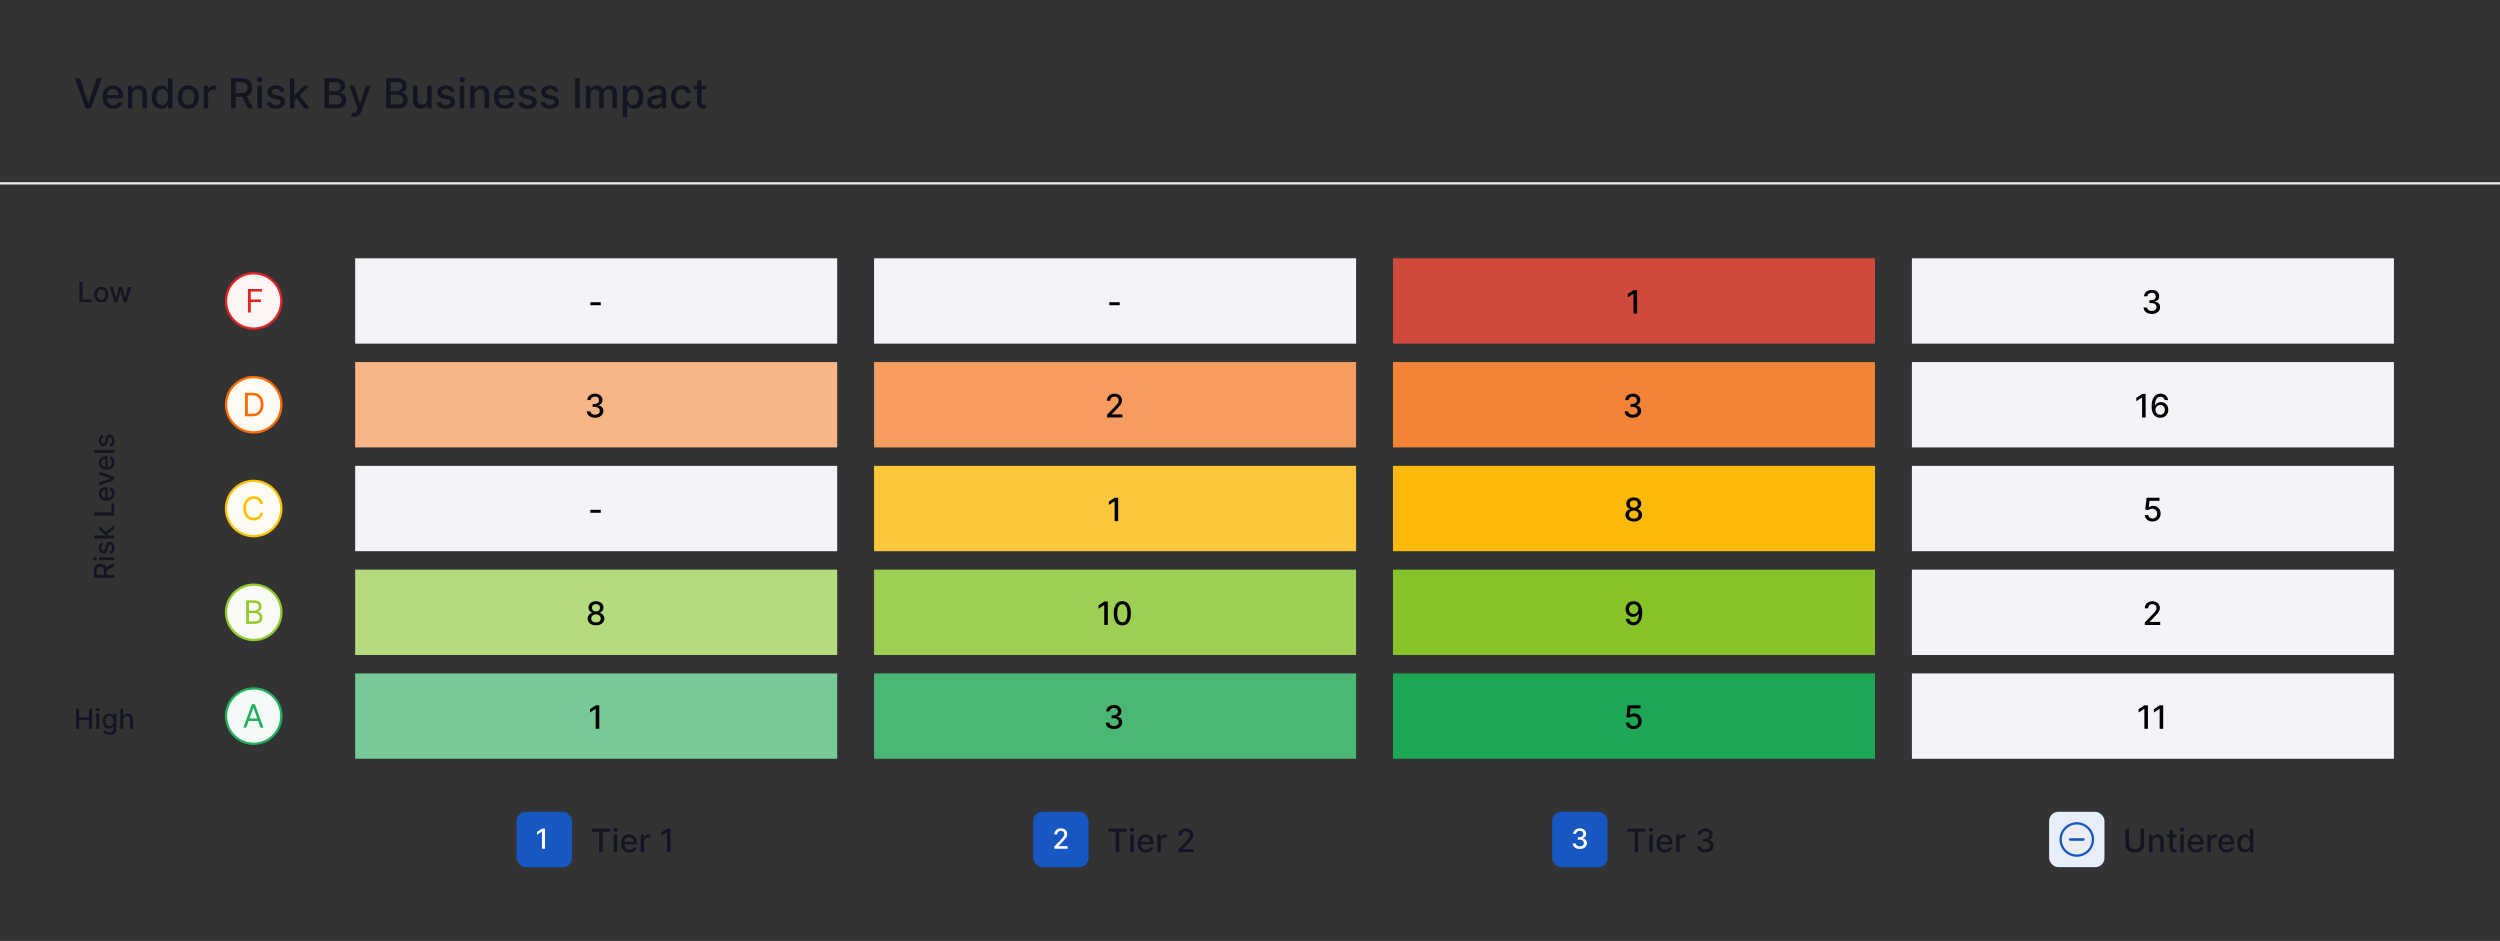 <svg width="1084" height="408" viewBox="0 0 1084 408" fill="none" xmlns="http://www.w3.org/2000/svg">
<rect x="0" y="0" width="1084" height="408" fill="#333333" stroke="none"/>
<path d="M34.582 33.909L38.226 44.571H38.373L42.016 33.909H44.151L39.44 47H37.158L32.447 33.909H34.582ZM49.136 47.198C48.168 47.198 47.335 46.992 46.636 46.578C45.942 46.16 45.405 45.575 45.025 44.82C44.65 44.062 44.463 43.173 44.463 42.155C44.463 41.149 44.65 40.263 45.025 39.496C45.405 38.729 45.933 38.13 46.611 37.7C47.292 37.269 48.089 37.054 49.001 37.054C49.555 37.054 50.092 37.146 50.612 37.329C51.132 37.512 51.599 37.8 52.012 38.192C52.425 38.584 52.751 39.093 52.99 39.719C53.228 40.342 53.348 41.098 53.348 41.989V42.666H45.543V41.234H51.475C51.475 40.731 51.373 40.286 51.168 39.898C50.964 39.506 50.676 39.197 50.305 38.972C49.939 38.746 49.508 38.633 49.014 38.633C48.477 38.633 48.008 38.765 47.608 39.029C47.212 39.289 46.905 39.63 46.687 40.052C46.474 40.469 46.368 40.923 46.368 41.413V42.532C46.368 43.188 46.483 43.746 46.713 44.207C46.947 44.667 47.273 45.019 47.691 45.261C48.108 45.5 48.596 45.619 49.155 45.619C49.517 45.619 49.847 45.568 50.145 45.466C50.444 45.359 50.702 45.202 50.919 44.993C51.136 44.784 51.302 44.526 51.417 44.219L53.226 44.545C53.081 45.078 52.822 45.545 52.447 45.945C52.076 46.342 51.609 46.651 51.047 46.872C50.489 47.09 49.851 47.198 49.136 47.198ZM57.38 41.17V47H55.468V37.182H57.303V38.78H57.424C57.65 38.26 58.004 37.842 58.485 37.527C58.971 37.212 59.583 37.054 60.32 37.054C60.989 37.054 61.575 37.195 62.078 37.476C62.581 37.753 62.971 38.166 63.248 38.716C63.525 39.266 63.663 39.945 63.663 40.755V47H61.752V40.985C61.752 40.273 61.566 39.717 61.196 39.317C60.825 38.912 60.316 38.709 59.668 38.709C59.225 38.709 58.831 38.805 58.485 38.997C58.145 39.189 57.874 39.47 57.674 39.841C57.478 40.207 57.38 40.651 57.38 41.17ZM69.902 47.192C69.109 47.192 68.402 46.989 67.779 46.584C67.162 46.175 66.676 45.594 66.322 44.84C65.973 44.081 65.798 43.171 65.798 42.11C65.798 41.049 65.975 40.141 66.329 39.387C66.686 38.633 67.177 38.055 67.799 37.655C68.421 37.254 69.126 37.054 69.914 37.054C70.524 37.054 71.014 37.156 71.385 37.361C71.76 37.561 72.049 37.795 72.254 38.064C72.463 38.332 72.625 38.569 72.74 38.773H72.855V33.909H74.766V47H72.9V45.472H72.74C72.625 45.681 72.459 45.92 72.241 46.188C72.028 46.457 71.734 46.691 71.359 46.891C70.984 47.092 70.498 47.192 69.902 47.192ZM70.323 45.562C70.873 45.562 71.338 45.417 71.717 45.127C72.1 44.833 72.39 44.426 72.586 43.906C72.787 43.386 72.887 42.781 72.887 42.091C72.887 41.409 72.789 40.812 72.593 40.301C72.397 39.79 72.109 39.391 71.73 39.106C71.35 38.82 70.882 38.678 70.323 38.678C69.748 38.678 69.269 38.827 68.885 39.125C68.502 39.423 68.212 39.83 68.016 40.346C67.824 40.861 67.728 41.443 67.728 42.091C67.728 42.747 67.826 43.337 68.022 43.861C68.218 44.386 68.508 44.801 68.892 45.108C69.279 45.41 69.757 45.562 70.323 45.562ZM81.629 47.198C80.709 47.198 79.906 46.987 79.22 46.565C78.534 46.144 78.001 45.553 77.622 44.795C77.242 44.036 77.053 43.15 77.053 42.136C77.053 41.117 77.242 40.227 77.622 39.464C78.001 38.701 78.534 38.109 79.22 37.687C79.906 37.265 80.709 37.054 81.629 37.054C82.55 37.054 83.353 37.265 84.039 37.687C84.725 38.109 85.258 38.701 85.637 39.464C86.016 40.227 86.206 41.117 86.206 42.136C86.206 43.15 86.016 44.036 85.637 44.795C85.258 45.553 84.725 46.144 84.039 46.565C83.353 46.987 82.55 47.198 81.629 47.198ZM81.636 45.594C82.232 45.594 82.727 45.436 83.119 45.121C83.511 44.805 83.801 44.386 83.988 43.861C84.18 43.337 84.276 42.76 84.276 42.129C84.276 41.503 84.18 40.928 83.988 40.403C83.801 39.875 83.511 39.451 83.119 39.131C82.727 38.812 82.232 38.652 81.636 38.652C81.035 38.652 80.536 38.812 80.14 39.131C79.748 39.451 79.456 39.875 79.264 40.403C79.077 40.928 78.983 41.503 78.983 42.129C78.983 42.76 79.077 43.337 79.264 43.861C79.456 44.386 79.748 44.805 80.14 45.121C80.536 45.436 81.035 45.594 81.636 45.594ZM88.34 47V37.182H90.187V38.742H90.289C90.468 38.213 90.783 37.798 91.235 37.495C91.691 37.188 92.207 37.035 92.782 37.035C92.901 37.035 93.042 37.039 93.204 37.048C93.37 37.056 93.5 37.067 93.594 37.08V38.908C93.517 38.886 93.381 38.863 93.185 38.837C92.989 38.807 92.793 38.793 92.597 38.793C92.145 38.793 91.742 38.889 91.388 39.08C91.039 39.268 90.762 39.53 90.558 39.867C90.353 40.199 90.251 40.578 90.251 41.004V47H88.34ZM100.165 47V33.909H104.831C105.845 33.909 106.687 34.084 107.356 34.433C108.029 34.783 108.532 35.266 108.864 35.884C109.197 36.498 109.363 37.207 109.363 38.013C109.363 38.814 109.195 39.519 108.858 40.129C108.526 40.734 108.023 41.205 107.349 41.541C106.68 41.878 105.839 42.046 104.825 42.046H101.29V40.346H104.646C105.285 40.346 105.805 40.254 106.205 40.071C106.61 39.888 106.906 39.621 107.094 39.272C107.281 38.923 107.375 38.503 107.375 38.013C107.375 37.519 107.279 37.09 107.087 36.728C106.9 36.366 106.604 36.089 106.199 35.897C105.798 35.701 105.272 35.603 104.62 35.603H102.14V47H100.165ZM106.627 41.094L109.862 47H107.612L104.441 41.094H106.627ZM111.613 47V37.182H113.524V47H111.613ZM112.578 35.667C112.246 35.667 111.96 35.556 111.722 35.334C111.487 35.109 111.37 34.84 111.37 34.529C111.37 34.214 111.487 33.945 111.722 33.724C111.96 33.498 112.246 33.385 112.578 33.385C112.911 33.385 113.194 33.498 113.428 33.724C113.667 33.945 113.786 34.214 113.786 34.529C113.786 34.84 113.667 35.109 113.428 35.334C113.194 35.556 112.911 35.667 112.578 35.667ZM123.453 39.579L121.72 39.886C121.648 39.664 121.533 39.453 121.375 39.253C121.222 39.053 121.013 38.889 120.749 38.761C120.485 38.633 120.154 38.569 119.758 38.569C119.217 38.569 118.765 38.69 118.403 38.933C118.041 39.172 117.86 39.481 117.86 39.86C117.86 40.188 117.981 40.452 118.224 40.653C118.467 40.853 118.859 41.017 119.4 41.145L120.96 41.503C121.863 41.712 122.536 42.033 122.98 42.468C123.423 42.903 123.644 43.467 123.644 44.162C123.644 44.75 123.474 45.274 123.133 45.734C122.796 46.19 122.325 46.548 121.72 46.808C121.119 47.068 120.423 47.198 119.63 47.198C118.531 47.198 117.634 46.964 116.939 46.495C116.244 46.022 115.818 45.351 115.661 44.481L117.508 44.2C117.623 44.682 117.86 45.046 118.218 45.293C118.575 45.536 119.042 45.658 119.617 45.658C120.244 45.658 120.744 45.528 121.119 45.268C121.494 45.004 121.682 44.682 121.682 44.303C121.682 43.996 121.567 43.738 121.337 43.529C121.111 43.32 120.764 43.163 120.295 43.056L118.633 42.692C117.717 42.483 117.039 42.151 116.6 41.695C116.166 41.239 115.948 40.661 115.948 39.962C115.948 39.383 116.11 38.876 116.434 38.441C116.758 38.006 117.205 37.668 117.776 37.425C118.347 37.178 119.002 37.054 119.739 37.054C120.8 37.054 121.635 37.284 122.244 37.744C122.854 38.2 123.257 38.812 123.453 39.579ZM127.504 43.67L127.491 41.337H127.823L131.735 37.182H134.023L129.562 41.912H129.261L127.504 43.67ZM125.746 47V33.909H127.657V47H125.746ZM131.946 47L128.43 42.334L129.747 40.998L134.292 47H131.946ZM140.682 47V33.909H145.476C146.405 33.909 147.175 34.062 147.784 34.369C148.393 34.672 148.849 35.083 149.152 35.603C149.454 36.119 149.606 36.7 149.606 37.348C149.606 37.894 149.506 38.354 149.305 38.729C149.105 39.099 148.836 39.398 148.5 39.624C148.167 39.845 147.801 40.007 147.4 40.109V40.237C147.835 40.258 148.259 40.399 148.672 40.659C149.09 40.915 149.435 41.279 149.708 41.752C149.981 42.225 150.117 42.8 150.117 43.478C150.117 44.147 149.959 44.748 149.644 45.281C149.333 45.809 148.851 46.229 148.199 46.54C147.547 46.847 146.714 47 145.7 47H140.682ZM142.657 45.306H145.508C146.454 45.306 147.132 45.123 147.541 44.756C147.95 44.39 148.155 43.932 148.155 43.382C148.155 42.969 148.05 42.59 147.841 42.244C147.633 41.899 147.334 41.624 146.947 41.42C146.563 41.215 146.107 41.113 145.579 41.113H142.657V45.306ZM142.657 39.572H145.304C145.747 39.572 146.145 39.487 146.499 39.317C146.857 39.146 147.14 38.908 147.349 38.601C147.562 38.29 147.669 37.923 147.669 37.501C147.669 36.96 147.479 36.506 147.1 36.14C146.721 35.773 146.139 35.59 145.355 35.59H142.657V39.572ZM153.514 50.682C153.229 50.682 152.969 50.658 152.735 50.611C152.5 50.569 152.325 50.522 152.21 50.471L152.671 48.905C153.02 48.999 153.331 49.039 153.604 49.026C153.877 49.014 154.117 48.911 154.326 48.719C154.539 48.528 154.727 48.215 154.889 47.78L155.125 47.128L151.533 37.182H153.578L156.065 44.801H156.167L158.654 37.182H160.705L156.659 48.31C156.472 48.822 156.233 49.254 155.943 49.608C155.654 49.966 155.308 50.234 154.908 50.413C154.507 50.592 154.043 50.682 153.514 50.682ZM167.419 47V33.909H172.213C173.142 33.909 173.911 34.062 174.52 34.369C175.13 34.672 175.586 35.083 175.888 35.603C176.191 36.119 176.342 36.7 176.342 37.348C176.342 37.894 176.242 38.354 176.042 38.729C175.841 39.099 175.573 39.398 175.236 39.624C174.904 39.845 174.537 40.007 174.137 40.109V40.237C174.571 40.258 174.995 40.399 175.409 40.659C175.826 40.915 176.172 41.279 176.444 41.752C176.717 42.225 176.853 42.8 176.853 43.478C176.853 44.147 176.696 44.748 176.38 45.281C176.069 45.809 175.588 46.229 174.936 46.54C174.284 46.847 173.451 47 172.436 47H167.419ZM169.394 45.306H172.245C173.191 45.306 173.868 45.123 174.277 44.756C174.686 44.39 174.891 43.932 174.891 43.382C174.891 42.969 174.787 42.59 174.578 42.244C174.369 41.899 174.071 41.624 173.683 41.42C173.299 41.215 172.843 41.113 172.315 41.113H169.394V45.306ZM169.394 39.572H172.04C172.483 39.572 172.882 39.487 173.235 39.317C173.593 39.146 173.877 38.908 174.086 38.601C174.299 38.29 174.405 37.923 174.405 37.501C174.405 36.96 174.216 36.506 173.836 36.14C173.457 35.773 172.875 35.59 172.091 35.59H169.394V39.572ZM185.262 42.928V37.182H187.18V47H185.3V45.3H185.198C184.972 45.824 184.61 46.261 184.112 46.61C183.617 46.955 183.001 47.128 182.264 47.128C181.634 47.128 181.075 46.989 180.589 46.712C180.108 46.431 179.729 46.016 179.452 45.466C179.179 44.916 179.043 44.236 179.043 43.427V37.182H180.954V43.197C180.954 43.866 181.139 44.398 181.51 44.795C181.881 45.191 182.362 45.389 182.955 45.389C183.313 45.389 183.668 45.3 184.022 45.121C184.38 44.942 184.676 44.671 184.911 44.309C185.149 43.947 185.266 43.486 185.262 42.928ZM197.105 39.579L195.373 39.886C195.3 39.664 195.185 39.453 195.028 39.253C194.874 39.053 194.665 38.889 194.401 38.761C194.137 38.633 193.807 38.569 193.41 38.569C192.869 38.569 192.417 38.69 192.055 38.933C191.693 39.172 191.512 39.481 191.512 39.86C191.512 40.188 191.633 40.452 191.876 40.653C192.119 40.853 192.511 41.017 193.052 41.145L194.612 41.503C195.515 41.712 196.189 42.033 196.632 42.468C197.075 42.903 197.297 43.467 197.297 44.162C197.297 44.75 197.126 45.274 196.785 45.734C196.449 46.19 195.978 46.548 195.373 46.808C194.772 47.068 194.075 47.198 193.282 47.198C192.183 47.198 191.286 46.964 190.591 46.495C189.897 46.022 189.471 45.351 189.313 44.481L191.16 44.2C191.275 44.682 191.512 45.046 191.87 45.293C192.228 45.536 192.694 45.658 193.27 45.658C193.896 45.658 194.397 45.528 194.772 45.268C195.147 45.004 195.334 44.682 195.334 44.303C195.334 43.996 195.219 43.738 194.989 43.529C194.763 43.32 194.416 43.163 193.947 43.056L192.285 42.692C191.369 42.483 190.692 42.151 190.253 41.695C189.818 41.239 189.601 40.661 189.601 39.962C189.601 39.383 189.763 38.876 190.086 38.441C190.41 38.006 190.858 37.668 191.429 37.425C192 37.178 192.654 37.054 193.391 37.054C194.452 37.054 195.287 37.284 195.897 37.744C196.506 38.2 196.909 38.812 197.105 39.579ZM199.398 47V37.182H201.309V47H199.398ZM200.363 35.667C200.031 35.667 199.745 35.556 199.507 35.334C199.272 35.109 199.155 34.84 199.155 34.529C199.155 34.214 199.272 33.945 199.507 33.724C199.745 33.498 200.031 33.385 200.363 33.385C200.696 33.385 200.979 33.498 201.213 33.724C201.452 33.945 201.571 34.214 201.571 34.529C201.571 34.84 201.452 35.109 201.213 35.334C200.979 35.556 200.696 35.667 200.363 35.667ZM205.792 41.17V47H203.881V37.182H205.715V38.78H205.836C206.062 38.26 206.416 37.842 206.898 37.527C207.383 37.212 207.995 37.054 208.732 37.054C209.401 37.054 209.987 37.195 210.49 37.476C210.993 37.753 211.383 38.166 211.66 38.716C211.937 39.266 212.075 39.945 212.075 40.755V47H210.164V40.985C210.164 40.273 209.979 39.717 209.608 39.317C209.237 38.912 208.728 38.709 208.08 38.709C207.637 38.709 207.243 38.805 206.898 38.997C206.557 39.189 206.286 39.47 206.086 39.841C205.89 40.207 205.792 40.651 205.792 41.17ZM218.87 47.198C217.903 47.198 217.069 46.992 216.371 46.578C215.676 46.16 215.139 45.575 214.76 44.82C214.385 44.062 214.197 43.173 214.197 42.155C214.197 41.149 214.385 40.263 214.76 39.496C215.139 38.729 215.667 38.13 216.345 37.7C217.027 37.269 217.824 37.054 218.736 37.054C219.29 37.054 219.827 37.146 220.346 37.329C220.866 37.512 221.333 37.8 221.746 38.192C222.16 38.584 222.486 39.093 222.724 39.719C222.963 40.342 223.082 41.098 223.082 41.989V42.666H215.278V41.234H221.209C221.209 40.731 221.107 40.286 220.903 39.898C220.698 39.506 220.41 39.197 220.04 38.972C219.673 38.746 219.243 38.633 218.748 38.633C218.211 38.633 217.743 38.765 217.342 39.029C216.946 39.289 216.639 39.63 216.422 40.052C216.209 40.469 216.102 40.923 216.102 41.413V42.532C216.102 43.188 216.217 43.746 216.447 44.207C216.682 44.667 217.008 45.019 217.425 45.261C217.843 45.5 218.331 45.619 218.889 45.619C219.251 45.619 219.581 45.568 219.88 45.466C220.178 45.359 220.436 45.202 220.653 44.993C220.871 44.784 221.037 44.526 221.152 44.219L222.961 44.545C222.816 45.078 222.556 45.545 222.181 45.945C221.81 46.342 221.344 46.651 220.781 46.872C220.223 47.09 219.586 47.198 218.87 47.198ZM232.56 39.579L230.828 39.886C230.755 39.664 230.64 39.453 230.483 39.253C230.329 39.053 230.12 38.889 229.856 38.761C229.592 38.633 229.262 38.569 228.865 38.569C228.324 38.569 227.873 38.69 227.51 38.933C227.148 39.172 226.967 39.481 226.967 39.86C226.967 40.188 227.088 40.452 227.331 40.653C227.574 40.853 227.966 41.017 228.507 41.145L230.067 41.503C230.971 41.712 231.644 42.033 232.087 42.468C232.53 42.903 232.752 43.467 232.752 44.162C232.752 44.75 232.581 45.274 232.24 45.734C231.904 46.19 231.433 46.548 230.828 46.808C230.227 47.068 229.53 47.198 228.738 47.198C227.638 47.198 226.741 46.964 226.047 46.495C225.352 46.022 224.926 45.351 224.768 44.481L226.615 44.2C226.73 44.682 226.967 45.046 227.325 45.293C227.683 45.536 228.15 45.658 228.725 45.658C229.351 45.658 229.852 45.528 230.227 45.268C230.602 45.004 230.789 44.682 230.789 44.303C230.789 43.996 230.674 43.738 230.444 43.529C230.218 43.32 229.871 43.163 229.402 43.056L227.74 42.692C226.824 42.483 226.147 42.151 225.708 41.695C225.273 41.239 225.056 40.661 225.056 39.962C225.056 39.383 225.218 38.876 225.542 38.441C225.865 38.006 226.313 37.668 226.884 37.425C227.455 37.178 228.109 37.054 228.846 37.054C229.907 37.054 230.743 37.284 231.352 37.744C231.961 38.2 232.364 38.812 232.56 39.579ZM242.21 39.579L240.478 39.886C240.406 39.664 240.291 39.453 240.133 39.253C239.98 39.053 239.771 38.889 239.507 38.761C239.242 38.633 238.912 38.569 238.516 38.569C237.975 38.569 237.523 38.69 237.161 38.933C236.798 39.172 236.617 39.481 236.617 39.86C236.617 40.188 236.739 40.452 236.982 40.653C237.225 40.853 237.617 41.017 238.158 41.145L239.718 41.503C240.621 41.712 241.294 42.033 241.737 42.468C242.181 42.903 242.402 43.467 242.402 44.162C242.402 44.75 242.232 45.274 241.891 45.734C241.554 46.19 241.083 46.548 240.478 46.808C239.877 47.068 239.181 47.198 238.388 47.198C237.289 47.198 236.392 46.964 235.697 46.495C235.002 46.022 234.576 45.351 234.419 44.481L236.266 44.2C236.381 44.682 236.617 45.046 236.975 45.293C237.333 45.536 237.8 45.658 238.375 45.658C239.002 45.658 239.502 45.528 239.877 45.268C240.252 45.004 240.44 44.682 240.44 44.303C240.44 43.996 240.325 43.738 240.095 43.529C239.869 43.32 239.521 43.163 239.053 43.056L237.391 42.692C236.475 42.483 235.797 42.151 235.358 41.695C234.923 41.239 234.706 40.661 234.706 39.962C234.706 39.383 234.868 38.876 235.192 38.441C235.516 38.006 235.963 37.668 236.534 37.425C237.105 37.178 237.759 37.054 238.497 37.054C239.558 37.054 240.393 37.284 241.002 37.744C241.612 38.2 242.014 38.812 242.21 39.579ZM251.396 33.909V47H249.421V33.909H251.396ZM254.119 47V37.182H255.953V38.78H256.075C256.279 38.239 256.614 37.817 257.078 37.514C257.543 37.207 258.099 37.054 258.747 37.054C259.403 37.054 259.953 37.207 260.396 37.514C260.843 37.821 261.173 38.243 261.387 38.78H261.489C261.723 38.256 262.096 37.838 262.607 37.527C263.119 37.212 263.728 37.054 264.436 37.054C265.326 37.054 266.053 37.333 266.615 37.891C267.182 38.45 267.465 39.291 267.465 40.416V47H265.554V40.595C265.554 39.93 265.373 39.449 265.011 39.151C264.649 38.852 264.216 38.703 263.713 38.703C263.091 38.703 262.607 38.895 262.262 39.278C261.917 39.658 261.744 40.146 261.744 40.742V47H259.84V40.474C259.84 39.941 259.673 39.513 259.341 39.189C259.009 38.865 258.576 38.703 258.044 38.703C257.681 38.703 257.347 38.799 257.04 38.991C256.737 39.178 256.492 39.44 256.305 39.777C256.122 40.114 256.03 40.504 256.03 40.947V47H254.119ZM270.027 50.682V37.182H271.893V38.773H272.053C272.164 38.569 272.324 38.332 272.533 38.064C272.741 37.795 273.031 37.561 273.402 37.361C273.773 37.156 274.263 37.054 274.872 37.054C275.665 37.054 276.372 37.254 276.994 37.655C277.616 38.055 278.104 38.633 278.458 39.387C278.816 40.141 278.995 41.049 278.995 42.11C278.995 43.171 278.818 44.081 278.464 44.84C278.111 45.594 277.625 46.175 277.007 46.584C276.389 46.989 275.684 47.192 274.891 47.192C274.295 47.192 273.807 47.092 273.428 46.891C273.053 46.691 272.759 46.457 272.545 46.188C272.332 45.92 272.168 45.681 272.053 45.472H271.938V50.682H270.027ZM271.9 42.091C271.9 42.781 272 43.386 272.2 43.906C272.401 44.426 272.69 44.833 273.07 45.127C273.449 45.417 273.913 45.562 274.463 45.562C275.034 45.562 275.511 45.41 275.895 45.108C276.278 44.801 276.568 44.386 276.764 43.861C276.964 43.337 277.065 42.747 277.065 42.091C277.065 41.443 276.967 40.861 276.771 40.346C276.579 39.83 276.289 39.423 275.901 39.125C275.518 38.827 275.038 38.678 274.463 38.678C273.909 38.678 273.44 38.82 273.057 39.106C272.678 39.391 272.39 39.79 272.194 40.301C271.998 40.812 271.9 41.409 271.9 42.091ZM283.994 47.217C283.371 47.217 282.809 47.102 282.306 46.872C281.803 46.638 281.405 46.299 281.111 45.856C280.821 45.413 280.676 44.869 280.676 44.226C280.676 43.672 280.783 43.216 280.996 42.858C281.209 42.5 281.496 42.217 281.859 42.008C282.221 41.799 282.626 41.641 283.073 41.535C283.521 41.428 283.977 41.347 284.441 41.292C285.029 41.224 285.506 41.168 285.873 41.126C286.239 41.079 286.506 41.004 286.672 40.902C286.838 40.8 286.921 40.633 286.921 40.403V40.359C286.921 39.8 286.763 39.368 286.448 39.061C286.137 38.754 285.673 38.601 285.055 38.601C284.411 38.601 283.904 38.744 283.533 39.029C283.167 39.31 282.913 39.624 282.773 39.969L280.977 39.56C281.19 38.963 281.501 38.481 281.91 38.115C282.323 37.744 282.798 37.476 283.335 37.31C283.872 37.139 284.437 37.054 285.029 37.054C285.421 37.054 285.837 37.101 286.276 37.195C286.719 37.284 287.132 37.45 287.516 37.693C287.903 37.936 288.221 38.283 288.468 38.735C288.715 39.182 288.839 39.764 288.839 40.48V47H286.972V45.658H286.896C286.772 45.905 286.587 46.148 286.339 46.386C286.092 46.625 285.775 46.823 285.387 46.981C284.999 47.139 284.535 47.217 283.994 47.217ZM284.409 45.683C284.938 45.683 285.389 45.579 285.764 45.37C286.143 45.161 286.431 44.889 286.627 44.552C286.827 44.211 286.928 43.847 286.928 43.459V42.193C286.859 42.261 286.727 42.325 286.531 42.385C286.339 42.44 286.12 42.489 285.873 42.532C285.626 42.57 285.385 42.606 285.151 42.641C284.916 42.67 284.72 42.696 284.562 42.717C284.192 42.764 283.853 42.843 283.546 42.954C283.244 43.065 283.001 43.224 282.817 43.433C282.638 43.638 282.549 43.91 282.549 44.251C282.549 44.724 282.724 45.082 283.073 45.325C283.423 45.564 283.868 45.683 284.409 45.683ZM295.52 47.198C294.57 47.198 293.752 46.983 293.066 46.553C292.384 46.118 291.86 45.519 291.493 44.756C291.127 43.994 290.943 43.12 290.943 42.136C290.943 41.139 291.131 40.258 291.506 39.496C291.881 38.729 292.409 38.13 293.091 37.7C293.773 37.269 294.576 37.054 295.501 37.054C296.247 37.054 296.911 37.193 297.495 37.469C298.079 37.742 298.55 38.126 298.908 38.62C299.27 39.114 299.485 39.692 299.553 40.352H297.693C297.591 39.892 297.357 39.496 296.99 39.163C296.628 38.831 296.142 38.665 295.533 38.665C295 38.665 294.534 38.805 294.133 39.087C293.737 39.364 293.428 39.76 293.206 40.276C292.985 40.787 292.874 41.392 292.874 42.091C292.874 42.807 292.982 43.425 293.2 43.945C293.417 44.465 293.724 44.867 294.12 45.153C294.521 45.438 294.992 45.581 295.533 45.581C295.895 45.581 296.223 45.515 296.517 45.383C296.816 45.246 297.065 45.053 297.265 44.801C297.47 44.55 297.612 44.247 297.693 43.894H299.553C299.485 44.528 299.279 45.095 298.933 45.594C298.588 46.092 298.126 46.484 297.546 46.77C296.971 47.055 296.296 47.198 295.52 47.198ZM306.18 37.182V38.716H300.817V37.182H306.18ZM302.256 34.83H304.167V44.117C304.167 44.488 304.222 44.767 304.333 44.955C304.444 45.138 304.587 45.264 304.761 45.332C304.94 45.396 305.134 45.428 305.343 45.428C305.496 45.428 305.631 45.417 305.746 45.396C305.861 45.374 305.95 45.357 306.014 45.344L306.359 46.923C306.249 46.966 306.091 47.008 305.886 47.051C305.682 47.098 305.426 47.124 305.119 47.128C304.616 47.136 304.148 47.047 303.713 46.859C303.278 46.672 302.927 46.382 302.658 45.99C302.39 45.598 302.256 45.106 302.256 44.514V34.83Z" fill="#131520"/>
<line x1="-4.37114e-08" y1="79.5" x2="1084" y2="79.5" stroke="#ECEDF3"/>
<path d="M122 130.5C122 137.128 116.627 142.5 110 142.5C103.373 142.5 98 137.128 98 130.5C98 123.873 103.373 118.5 110 118.5C116.627 118.5 122 123.873 122 130.5Z" fill="#FEF5F5"/>
<path fill-rule="evenodd" clip-rule="evenodd" d="M110 119C103.649 119 98.5 124.149 98.5 130.5C98.5 136.851 103.649 142 110 142C116.351 142 121.5 136.851 121.5 130.5C121.5 124.149 116.351 119 110 119ZM97.5 130.5C97.5 123.597 103.096 118 110 118C116.904 118 122.5 123.597 122.5 130.5C122.5 137.404 116.904 143 110 143C103.096 143 97.5 137.404 97.5 130.5Z" fill="#E02424"/>
<path d="M107.5 135.5V125.318H113.605V126.412H108.733V129.852H113.148V130.946H108.733V135.5H107.5Z" fill="#E02424"/>
<rect width="209" height="37" transform="translate(154 112)" fill="#F2F4F8"/>
<path d="M260.499 131.053V132.341H255.984V131.053H260.499Z" fill="black"/>
<rect width="209" height="37" transform="translate(379 112)" fill="#F2F4F8"/>
<path d="M485.499 131.053V132.341H480.984V131.053H485.499Z" fill="black"/>
<rect width="209" height="37" transform="translate(604 112)" fill="#D04A3C"/>
<path d="M709.842 125.818V136H708.301V127.359H708.241L705.805 128.95V127.479L708.346 125.818H709.842Z" fill="black"/>
<rect width="209" height="37" transform="translate(829 112)" fill="#F2F4F8"/>
<path d="M933.024 136.139C932.341 136.139 931.732 136.022 931.195 135.786C930.661 135.551 930.238 135.225 929.927 134.807C929.619 134.386 929.453 133.899 929.43 133.345H930.991C931.011 133.647 931.112 133.909 931.294 134.131C931.48 134.35 931.722 134.519 932.02 134.638C932.318 134.757 932.65 134.817 933.014 134.817C933.415 134.817 933.77 134.747 934.078 134.608C934.39 134.469 934.633 134.275 934.809 134.026C934.985 133.774 935.072 133.484 935.072 133.156C935.072 132.815 934.985 132.515 934.809 132.256C934.637 131.995 934.383 131.789 934.048 131.64C933.717 131.491 933.316 131.416 932.845 131.416H931.985V130.163H932.845C933.223 130.163 933.554 130.095 933.839 129.96C934.128 129.824 934.353 129.635 934.516 129.393C934.678 129.148 934.759 128.861 934.759 128.533C934.759 128.218 934.688 127.944 934.545 127.712C934.406 127.477 934.207 127.293 933.949 127.161C933.694 127.028 933.392 126.962 933.044 126.962C932.713 126.962 932.403 127.023 932.114 127.146C931.829 127.265 931.597 127.437 931.418 127.663C931.239 127.885 931.143 128.152 931.13 128.463H929.643C929.66 127.913 929.822 127.429 930.131 127.011C930.442 126.594 930.853 126.267 931.364 126.032C931.874 125.797 932.441 125.679 933.064 125.679C933.717 125.679 934.28 125.807 934.754 126.062C935.232 126.314 935.599 126.65 935.858 127.071C936.12 127.492 936.249 127.953 936.246 128.453C936.249 129.023 936.09 129.507 935.768 129.905C935.45 130.303 935.026 130.569 934.496 130.705V130.785C935.172 130.888 935.696 131.156 936.067 131.59C936.441 132.024 936.627 132.563 936.624 133.206C936.627 133.766 936.471 134.268 936.156 134.712C935.845 135.157 935.419 135.506 934.879 135.761C934.338 136.013 933.72 136.139 933.024 136.139Z" fill="black"/>
<path d="M122 175.5C122 182.128 116.627 187.5 110 187.5C103.373 187.5 98 182.128 98 175.5C98 168.873 103.373 163.5 110 163.5C116.627 163.5 122 168.873 122 175.5Z" fill="#FFFAF2"/>
<path fill-rule="evenodd" clip-rule="evenodd" d="M110 164C103.649 164 98.5 169.149 98.5 175.5C98.5 181.851 103.649 187 110 187C116.351 187 121.5 181.851 121.5 175.5C121.5 169.149 116.351 164 110 164ZM97.5 175.5C97.5 168.597 103.096 163 110 163C116.904 163 122.5 168.597 122.5 175.5C122.5 182.404 116.904 188 110 188C103.096 188 97.5 182.404 97.5 175.5Z" fill="#FF6B01"/>
<path d="M109.392 180.5H106.25V170.318H109.531C110.519 170.318 111.364 170.522 112.067 170.93C112.769 171.334 113.308 171.916 113.683 172.675C114.057 173.431 114.244 174.335 114.244 175.389C114.244 176.45 114.055 177.363 113.678 178.129C113.3 178.891 112.75 179.478 112.027 179.889C111.304 180.296 110.426 180.5 109.392 180.5ZM107.483 179.406H109.312C110.154 179.406 110.852 179.244 111.406 178.919C111.959 178.594 112.372 178.132 112.643 177.532C112.915 176.932 113.051 176.218 113.051 175.389C113.051 174.567 112.917 173.86 112.648 173.266C112.38 172.67 111.979 172.213 111.445 171.894C110.912 171.573 110.247 171.412 109.452 171.412H107.483V179.406Z" fill="#FF6B01"/>
<rect width="209" height="37" transform="translate(154 157)" fill="#F8B585"/>
<path d="M258.024 181.139C257.341 181.139 256.732 181.022 256.195 180.786C255.661 180.551 255.238 180.225 254.927 179.807C254.619 179.386 254.453 178.899 254.43 178.345H255.991C256.011 178.647 256.112 178.909 256.294 179.131C256.48 179.35 256.722 179.519 257.02 179.638C257.318 179.757 257.65 179.817 258.014 179.817C258.415 179.817 258.77 179.747 259.078 179.608C259.39 179.469 259.633 179.275 259.809 179.026C259.985 178.774 260.072 178.484 260.072 178.156C260.072 177.815 259.985 177.515 259.809 177.256C259.637 176.995 259.383 176.789 259.048 176.64C258.717 176.491 258.316 176.416 257.845 176.416H256.985V175.163H257.845C258.223 175.163 258.554 175.095 258.839 174.96C259.128 174.824 259.353 174.635 259.516 174.393C259.678 174.148 259.759 173.861 259.759 173.533C259.759 173.218 259.688 172.944 259.545 172.712C259.406 172.477 259.207 172.293 258.949 172.161C258.694 172.028 258.392 171.962 258.044 171.962C257.713 171.962 257.403 172.023 257.114 172.146C256.829 172.265 256.597 172.437 256.418 172.663C256.239 172.885 256.143 173.152 256.13 173.463H254.643C254.66 172.913 254.822 172.429 255.131 172.011C255.442 171.594 255.853 171.267 256.364 171.032C256.874 170.797 257.441 170.679 258.064 170.679C258.717 170.679 259.28 170.807 259.754 171.062C260.232 171.314 260.599 171.65 260.858 172.071C261.12 172.492 261.249 172.953 261.246 173.453C261.249 174.023 261.09 174.507 260.768 174.905C260.45 175.303 260.026 175.569 259.496 175.705V175.785C260.172 175.888 260.696 176.156 261.067 176.59C261.441 177.024 261.627 177.563 261.624 178.206C261.627 178.766 261.471 179.268 261.156 179.712C260.845 180.157 260.419 180.506 259.879 180.761C259.338 181.013 258.72 181.139 258.024 181.139Z" fill="black"/>
<rect width="209" height="37" transform="translate(379 157)" fill="#F69C60"/>
<path d="M479.979 181V179.886L483.425 176.317C483.793 175.929 484.096 175.589 484.335 175.298C484.576 175.003 484.757 174.723 484.876 174.457C484.996 174.192 485.055 173.911 485.055 173.612C485.055 173.274 484.976 172.983 484.817 172.737C484.658 172.489 484.441 172.298 484.165 172.166C483.89 172.03 483.58 171.962 483.236 171.962C482.871 171.962 482.553 172.036 482.281 172.185C482.009 172.335 481.801 172.545 481.655 172.817C481.509 173.089 481.436 173.407 481.436 173.771H479.969C479.969 173.152 480.112 172.61 480.397 172.146C480.682 171.682 481.073 171.322 481.57 171.067C482.067 170.808 482.633 170.679 483.266 170.679C483.905 170.679 484.469 170.807 484.956 171.062C485.446 171.314 485.829 171.658 486.104 172.096C486.379 172.53 486.517 173.021 486.517 173.568C486.517 173.945 486.446 174.315 486.303 174.676C486.164 175.037 485.92 175.44 485.572 175.884C485.224 176.325 484.741 176.86 484.121 177.49L482.097 179.608V179.683H486.681V181H479.979Z" fill="black"/>
<rect width="209" height="37" transform="translate(604 157)" fill="#F28438"/>
<path d="M708.024 181.139C707.341 181.139 706.732 181.022 706.195 180.786C705.661 180.551 705.238 180.225 704.927 179.807C704.619 179.386 704.453 178.899 704.43 178.345H705.991C706.011 178.647 706.112 178.909 706.294 179.131C706.48 179.35 706.722 179.519 707.02 179.638C707.318 179.757 707.65 179.817 708.014 179.817C708.415 179.817 708.77 179.747 709.078 179.608C709.39 179.469 709.633 179.275 709.809 179.026C709.985 178.774 710.072 178.484 710.072 178.156C710.072 177.815 709.985 177.515 709.809 177.256C709.637 176.995 709.383 176.789 709.048 176.64C708.717 176.491 708.316 176.416 707.845 176.416H706.985V175.163H707.845C708.223 175.163 708.554 175.095 708.839 174.96C709.128 174.824 709.353 174.635 709.516 174.393C709.678 174.148 709.759 173.861 709.759 173.533C709.759 173.218 709.688 172.944 709.545 172.712C709.406 172.477 709.207 172.293 708.949 172.161C708.694 172.028 708.392 171.962 708.044 171.962C707.713 171.962 707.403 172.023 707.114 172.146C706.829 172.265 706.597 172.437 706.418 172.663C706.239 172.885 706.143 173.152 706.13 173.463H704.643C704.66 172.913 704.822 172.429 705.131 172.011C705.442 171.594 705.853 171.267 706.364 171.032C706.874 170.797 707.441 170.679 708.064 170.679C708.717 170.679 709.28 170.807 709.754 171.062C710.232 171.314 710.599 171.65 710.858 172.071C711.12 172.492 711.249 172.953 711.246 173.453C711.249 174.023 711.09 174.507 710.768 174.905C710.45 175.303 710.026 175.569 709.496 175.705V175.785C710.172 175.888 710.696 176.156 711.067 176.59C711.441 177.024 711.627 177.563 711.624 178.206C711.627 178.766 711.471 179.268 711.156 179.712C710.845 180.157 710.419 180.506 709.879 180.761C709.338 181.013 708.72 181.139 708.024 181.139Z" fill="black"/>
<rect width="209" height="37" transform="translate(829 157)" fill="#F2F4F8"/>
<path d="M930.342 170.818V181H928.801V172.359H928.741L926.305 173.95V172.479L928.846 170.818H930.342ZM936.651 181.139C936.197 181.133 935.75 181.05 935.309 180.891C934.871 180.732 934.474 180.466 934.116 180.095C933.758 179.724 933.471 179.225 933.256 178.599C933.044 177.972 932.938 177.19 932.938 176.252C932.938 175.364 933.025 174.575 933.201 173.886C933.38 173.196 933.637 172.615 933.972 172.141C934.306 171.663 934.711 171.301 935.185 171.052C935.659 170.803 936.191 170.679 936.781 170.679C937.387 170.679 937.926 170.798 938.396 171.037C938.867 171.276 939.248 171.605 939.54 172.026C939.835 172.447 940.022 172.926 940.102 173.463H938.585C938.482 173.039 938.279 172.693 937.974 172.424C937.669 172.156 937.271 172.021 936.781 172.021C936.035 172.021 935.453 172.346 935.036 172.996C934.621 173.645 934.412 174.549 934.409 175.705H934.484C934.659 175.417 934.875 175.172 935.13 174.97C935.388 174.764 935.677 174.607 935.995 174.497C936.317 174.385 936.655 174.328 937.009 174.328C937.599 174.328 938.133 174.472 938.61 174.761C939.091 175.046 939.473 175.44 939.759 175.944C940.044 176.448 940.186 177.024 940.186 177.674C940.186 178.324 940.039 178.912 939.744 179.439C939.452 179.966 939.041 180.384 938.511 180.692C937.98 180.997 937.361 181.146 936.651 181.139ZM936.646 179.847C937.037 179.847 937.387 179.751 937.695 179.558C938.004 179.366 938.247 179.108 938.426 178.783C938.605 178.458 938.695 178.095 938.695 177.694C938.695 177.303 938.607 176.947 938.431 176.625C938.259 176.304 938.02 176.048 937.715 175.859C937.414 175.671 937.069 175.576 936.681 175.576C936.386 175.576 936.113 175.632 935.861 175.745C935.612 175.858 935.393 176.014 935.205 176.212C935.016 176.411 934.866 176.64 934.757 176.899C934.651 177.154 934.598 177.424 934.598 177.709C934.598 178.09 934.686 178.443 934.862 178.768C935.04 179.093 935.284 179.354 935.592 179.553C935.904 179.749 936.255 179.847 936.646 179.847Z" fill="black"/>
<path d="M122 220.5C122 227.128 116.627 232.5 110 232.5C103.373 232.5 98 227.128 98 220.5C98 213.873 103.373 208.5 110 208.5C116.627 208.5 122 213.873 122 220.5Z" fill="#FFFCF3"/>
<path fill-rule="evenodd" clip-rule="evenodd" d="M110 209C103.649 209 98.5 214.149 98.5 220.5C98.5 226.851 103.649 232 110 232C116.351 232 121.5 226.851 121.5 220.5C121.5 214.149 116.351 209 110 209ZM97.5 220.5C97.5 213.597 103.096 208 110 208C116.904 208 122.5 213.597 122.5 220.5C122.5 227.404 116.904 233 110 233C103.096 233 97.5 227.404 97.5 220.5Z" fill="#FDC106"/>
<path d="M114.091 218.5H112.858C112.785 218.145 112.657 217.834 112.475 217.565C112.296 217.297 112.077 217.072 111.819 216.889C111.564 216.704 111.28 216.564 110.969 216.472C110.657 216.379 110.332 216.332 109.994 216.332C109.378 216.332 108.819 216.488 108.319 216.8C107.822 217.111 107.426 217.57 107.131 218.177C106.839 218.783 106.693 219.528 106.693 220.409C106.693 221.291 106.839 222.035 107.131 222.641C107.426 223.248 107.822 223.707 108.319 224.019C108.819 224.33 109.378 224.486 109.994 224.486C110.332 224.486 110.657 224.439 110.969 224.347C111.28 224.254 111.564 224.116 111.819 223.934C112.077 223.748 112.296 223.521 112.475 223.253C112.657 222.981 112.785 222.67 112.858 222.318H114.091C113.998 222.839 113.829 223.304 113.584 223.715C113.339 224.126 113.034 224.476 112.669 224.764C112.304 225.049 111.895 225.266 111.441 225.416C110.99 225.565 110.508 225.639 109.994 225.639C109.126 225.639 108.354 225.427 107.678 225.003C107.001 224.579 106.469 223.975 106.082 223.193C105.694 222.411 105.5 221.483 105.5 220.409C105.5 219.335 105.694 218.407 106.082 217.625C106.469 216.843 107.001 216.24 107.678 215.815C108.354 215.391 109.126 215.179 109.994 215.179C110.508 215.179 110.99 215.254 111.441 215.403C111.895 215.552 112.304 215.771 112.669 216.059C113.034 216.344 113.339 216.692 113.584 217.103C113.829 217.511 113.998 217.976 114.091 218.5Z" fill="#FDC106"/>
<rect width="209" height="37" transform="translate(154 202)" fill="#F2F4F8"/>
<path d="M260.499 221.053V222.341H255.984V221.053H260.499Z" fill="black"/>
<rect width="209" height="37" transform="translate(379 202)" fill="#FDC73B"/>
<path d="M484.842 215.818V226H483.301V217.359H483.241L480.805 218.95V217.479L483.346 215.818H484.842Z" fill="black"/>
<rect width="209" height="37" transform="translate(604 202)" fill="#FDB90A"/>
<path d="M708.42 226.139C707.707 226.139 707.077 226.017 706.531 225.771C705.987 225.526 705.561 225.188 705.253 224.757C704.945 224.326 704.792 223.836 704.795 223.286C704.792 222.855 704.88 222.459 705.059 222.097C705.241 221.733 705.488 221.43 705.8 221.188C706.111 220.942 706.459 220.787 706.844 220.72V220.661C706.337 220.538 705.931 220.266 705.626 219.845C705.321 219.424 705.17 218.94 705.173 218.394C705.17 217.873 705.308 217.409 705.586 217.002C705.868 216.591 706.254 216.267 706.744 216.032C707.235 215.797 707.793 215.679 708.42 215.679C709.04 215.679 709.593 215.798 710.08 216.037C710.571 216.272 710.957 216.595 711.239 217.006C711.52 217.414 711.663 217.877 711.666 218.394C711.663 218.94 711.507 219.424 711.199 219.845C710.891 220.266 710.49 220.538 709.996 220.661V220.72C710.377 220.787 710.72 220.942 711.025 221.188C711.333 221.43 711.578 221.733 711.761 222.097C711.946 222.459 712.041 222.855 712.044 223.286C712.041 223.836 711.885 224.326 711.577 224.757C711.268 225.188 710.841 225.526 710.294 225.771C709.75 226.017 709.126 226.139 708.42 226.139ZM708.42 224.881C708.841 224.881 709.205 224.812 709.513 224.673C709.822 224.53 710.06 224.333 710.229 224.081C710.398 223.826 710.485 223.528 710.488 223.186C710.485 222.832 710.392 222.518 710.21 222.247C710.031 221.975 709.787 221.761 709.479 221.605C709.17 221.449 708.817 221.372 708.42 221.372C708.019 221.372 707.662 221.449 707.351 221.605C707.039 221.761 706.794 221.975 706.615 222.247C706.436 222.518 706.348 222.832 706.352 223.186C706.348 223.528 706.429 223.826 706.595 224.081C706.764 224.333 707.004 224.53 707.316 224.673C707.628 224.812 707.996 224.881 708.42 224.881ZM708.42 220.144C708.758 220.144 709.058 220.076 709.32 219.94C709.581 219.804 709.787 219.615 709.936 219.373C710.089 219.131 710.166 218.848 710.17 218.523C710.166 218.205 710.09 217.926 709.941 217.688C709.795 217.449 709.591 217.265 709.33 217.136C709.068 217.003 708.764 216.937 708.42 216.937C708.068 216.937 707.76 217.003 707.495 217.136C707.233 217.265 707.029 217.449 706.884 217.688C706.738 217.926 706.666 218.205 706.67 218.523C706.666 218.848 706.739 219.131 706.888 219.373C707.038 219.615 707.243 219.804 707.505 219.94C707.77 220.076 708.075 220.144 708.42 220.144Z" fill="black"/>
<rect width="209" height="37" transform="translate(829 202)" fill="#F2F4F8"/>
<path d="M933.34 226.139C932.717 226.139 932.157 226.02 931.66 225.781C931.166 225.539 930.772 225.208 930.477 224.787C930.182 224.366 930.024 223.886 930.004 223.345H931.496C931.532 223.783 931.726 224.142 932.077 224.424C932.429 224.706 932.85 224.847 933.34 224.847C933.731 224.847 934.078 224.757 934.379 224.578C934.684 224.396 934.923 224.146 935.095 223.828C935.271 223.509 935.359 223.146 935.359 222.739C935.359 222.324 935.269 221.955 935.09 221.63C934.911 221.305 934.664 221.05 934.349 220.864C934.038 220.679 933.68 220.584 933.276 220.581C932.967 220.581 932.657 220.634 932.346 220.74C932.034 220.846 931.782 220.985 931.59 221.158L930.183 220.949L930.755 215.818H936.353V217.136H932.033L931.71 219.984H931.769C931.968 219.792 932.232 219.631 932.56 219.502C932.891 219.373 933.246 219.308 933.624 219.308C934.243 219.308 934.795 219.456 935.279 219.751C935.766 220.046 936.149 220.448 936.428 220.959C936.709 221.466 936.848 222.049 936.845 222.709C936.848 223.368 936.699 223.957 936.398 224.474C936.099 224.991 935.685 225.399 935.155 225.697C934.628 225.992 934.023 226.139 933.34 226.139Z" fill="black"/>
<path d="M122 265.5C122 272.128 116.627 277.5 110 277.5C103.373 277.5 98 272.128 98 265.5C98 258.873 103.373 253.5 110 253.5C116.627 253.5 122 258.873 122 265.5Z" fill="#F9FCF5"/>
<path fill-rule="evenodd" clip-rule="evenodd" d="M110 254C103.649 254 98.5 259.149 98.5 265.5C98.5 271.851 103.649 277 110 277C116.351 277 121.5 271.851 121.5 265.5C121.5 259.149 116.351 254 110 254ZM97.5 265.5C97.5 258.597 103.096 253 110 253C116.904 253 122.5 258.597 122.5 265.5C122.5 272.404 116.904 278 110 278C103.096 278 97.5 272.404 97.5 265.5Z" fill="#90CA2F"/>
<path d="M106.733 270.5V260.318H110.293C111.002 260.318 111.587 260.441 112.048 260.686C112.508 260.928 112.851 261.255 113.077 261.666C113.302 262.073 113.415 262.526 113.415 263.023C113.415 263.46 113.337 263.822 113.181 264.107C113.029 264.392 112.826 264.617 112.575 264.783C112.326 264.948 112.056 265.071 111.764 265.151V265.25C112.076 265.27 112.389 265.379 112.704 265.578C113.019 265.777 113.282 266.062 113.494 266.433C113.706 266.805 113.812 267.259 113.812 267.796C113.812 268.306 113.696 268.765 113.464 269.173C113.232 269.58 112.866 269.903 112.366 270.142C111.865 270.381 111.214 270.5 110.412 270.5H106.733ZM107.966 269.406H110.412C111.217 269.406 111.789 269.251 112.127 268.939C112.468 268.624 112.639 268.243 112.639 267.796C112.639 267.451 112.551 267.133 112.376 266.841C112.2 266.546 111.95 266.311 111.625 266.135C111.3 265.956 110.916 265.867 110.472 265.867H107.966V269.406ZM107.966 264.793H110.253C110.624 264.793 110.959 264.72 111.257 264.574C111.559 264.428 111.797 264.223 111.973 263.957C112.152 263.692 112.241 263.381 112.241 263.023C112.241 262.575 112.086 262.196 111.774 261.884C111.463 261.569 110.969 261.412 110.293 261.412H107.966V264.793Z" fill="#90CA2F"/>
<rect width="209" height="37" transform="translate(154 247)" fill="#B6DB7F"/>
<path d="M258.42 271.139C257.707 271.139 257.077 271.017 256.531 270.771C255.987 270.526 255.561 270.188 255.253 269.757C254.945 269.326 254.792 268.836 254.795 268.286C254.792 267.855 254.88 267.459 255.059 267.097C255.241 266.733 255.488 266.43 255.8 266.188C256.111 265.942 256.459 265.787 256.844 265.72V265.661C256.337 265.538 255.931 265.266 255.626 264.845C255.321 264.424 255.17 263.94 255.173 263.394C255.17 262.873 255.308 262.409 255.586 262.002C255.868 261.591 256.254 261.267 256.744 261.032C257.235 260.797 257.793 260.679 258.42 260.679C259.04 260.679 259.593 260.798 260.08 261.037C260.571 261.272 260.957 261.595 261.239 262.006C261.52 262.414 261.663 262.877 261.666 263.394C261.663 263.94 261.507 264.424 261.199 264.845C260.891 265.266 260.49 265.538 259.996 265.661V265.72C260.377 265.787 260.72 265.942 261.025 266.188C261.333 266.43 261.578 266.733 261.761 267.097C261.946 267.459 262.041 267.855 262.044 268.286C262.041 268.836 261.885 269.326 261.577 269.757C261.268 270.188 260.841 270.526 260.294 270.771C259.75 271.017 259.126 271.139 258.42 271.139ZM258.42 269.881C258.841 269.881 259.205 269.812 259.513 269.673C259.822 269.53 260.06 269.333 260.229 269.081C260.398 268.826 260.485 268.528 260.488 268.186C260.485 267.832 260.392 267.518 260.21 267.247C260.031 266.975 259.787 266.761 259.479 266.605C259.17 266.449 258.817 266.372 258.42 266.372C258.019 266.372 257.662 266.449 257.351 266.605C257.039 266.761 256.794 266.975 256.615 267.247C256.436 267.518 256.348 267.832 256.352 268.186C256.348 268.528 256.429 268.826 256.595 269.081C256.764 269.333 257.004 269.53 257.316 269.673C257.628 269.812 257.996 269.881 258.42 269.881ZM258.42 265.144C258.758 265.144 259.058 265.076 259.32 264.94C259.581 264.804 259.787 264.615 259.936 264.373C260.089 264.131 260.166 263.848 260.17 263.523C260.166 263.205 260.09 262.926 259.941 262.688C259.795 262.449 259.591 262.265 259.33 262.136C259.068 262.003 258.764 261.937 258.42 261.937C258.068 261.937 257.76 262.003 257.495 262.136C257.233 262.265 257.029 262.449 256.884 262.688C256.738 262.926 256.666 263.205 256.67 263.523C256.666 263.848 256.739 264.131 256.888 264.373C257.038 264.615 257.243 264.804 257.505 264.94C257.77 265.076 258.075 265.144 258.42 265.144Z" fill="black"/>
<rect width="209" height="37" transform="translate(379 247)" fill="#9DCF54"/>
<path d="M480.342 260.818V271H478.801V262.359H478.741L476.305 263.95V262.479L478.846 260.818H480.342ZM486.641 271.169C485.856 271.166 485.185 270.959 484.628 270.548C484.071 270.137 483.645 269.538 483.35 268.753C483.055 267.967 482.908 267.021 482.908 265.914C482.908 264.81 483.055 263.868 483.35 263.085C483.648 262.303 484.076 261.707 484.633 261.296C485.193 260.885 485.862 260.679 486.641 260.679C487.42 260.679 488.088 260.886 488.645 261.301C489.202 261.712 489.628 262.308 489.923 263.09C490.221 263.869 490.37 264.81 490.37 265.914C490.37 267.024 490.223 267.972 489.928 268.758C489.633 269.54 489.207 270.138 488.65 270.553C488.093 270.964 487.424 271.169 486.641 271.169ZM486.641 269.842C487.331 269.842 487.869 269.505 488.257 268.832C488.648 268.16 488.844 267.187 488.844 265.914C488.844 265.069 488.754 264.355 488.575 263.771C488.4 263.185 488.146 262.741 487.815 262.439C487.487 262.134 487.095 261.982 486.641 261.982C485.955 261.982 485.417 262.32 485.026 262.996C484.634 263.672 484.437 264.645 484.434 265.914C484.434 266.763 484.522 267.48 484.697 268.067C484.876 268.65 485.13 269.093 485.458 269.394C485.786 269.693 486.181 269.842 486.641 269.842Z" fill="black"/>
<rect width="209" height="37" transform="translate(604 247)" fill="#85C329"/>
<path d="M708.365 260.679C708.819 260.682 709.267 260.765 709.707 260.928C710.148 261.09 710.546 261.355 710.901 261.723C711.259 262.091 711.544 262.588 711.756 263.215C711.971 263.838 712.08 264.613 712.084 265.541C712.084 266.433 711.994 267.227 711.815 267.923C711.636 268.615 711.379 269.2 711.045 269.678C710.713 270.155 710.311 270.518 709.837 270.766C709.363 271.015 708.829 271.139 708.236 271.139C707.629 271.139 707.091 271.02 706.62 270.781C706.149 270.543 705.767 270.213 705.472 269.792C705.177 269.368 704.993 268.881 704.92 268.33H706.436C706.536 268.768 706.738 269.122 707.043 269.394C707.351 269.663 707.749 269.797 708.236 269.797C708.982 269.797 709.563 269.472 709.981 268.823C710.398 268.17 710.609 267.258 710.612 266.088H710.533C710.36 266.373 710.145 266.618 709.886 266.824C709.631 267.029 709.344 267.189 709.026 267.301C708.708 267.414 708.368 267.47 708.007 267.47C707.42 267.47 706.887 267.326 706.406 267.038C705.926 266.749 705.543 266.353 705.258 265.85C704.973 265.346 704.83 264.771 704.83 264.124C704.83 263.481 704.976 262.898 705.268 262.374C705.563 261.851 705.974 261.436 706.501 261.131C707.031 260.823 707.652 260.672 708.365 260.679ZM708.37 261.972C707.982 261.972 707.633 262.068 707.321 262.26C707.013 262.449 706.769 262.706 706.59 263.031C706.411 263.352 706.322 263.71 706.322 264.104C706.322 264.499 706.408 264.857 706.58 265.178C706.756 265.497 706.995 265.75 707.296 265.939C707.601 266.125 707.949 266.217 708.34 266.217C708.632 266.217 708.904 266.161 709.156 266.048C709.407 265.936 709.628 265.78 709.817 265.581C710.006 265.379 710.153 265.15 710.259 264.895C710.365 264.64 710.418 264.371 710.418 264.09C710.418 263.715 710.329 263.367 710.15 263.046C709.974 262.724 709.732 262.466 709.424 262.27C709.116 262.071 708.764 261.972 708.37 261.972Z" fill="black"/>
<rect width="209" height="37" transform="translate(829 247)" fill="#F2F4F8"/>
<path d="M929.979 271V269.886L933.425 266.317C933.793 265.929 934.096 265.589 934.335 265.298C934.576 265.003 934.757 264.723 934.876 264.457C934.996 264.192 935.055 263.911 935.055 263.612C935.055 263.274 934.976 262.983 934.817 262.737C934.658 262.489 934.441 262.298 934.165 262.166C933.89 262.03 933.58 261.962 933.236 261.962C932.871 261.962 932.553 262.036 932.281 262.185C932.009 262.335 931.801 262.545 931.655 262.817C931.509 263.089 931.436 263.407 931.436 263.771H929.969C929.969 263.152 930.112 262.61 930.397 262.146C930.682 261.682 931.073 261.322 931.57 261.067C932.067 260.808 932.633 260.679 933.266 260.679C933.905 260.679 934.469 260.807 934.956 261.062C935.446 261.314 935.829 261.658 936.104 262.096C936.379 262.53 936.517 263.021 936.517 263.568C936.517 263.945 936.446 264.315 936.303 264.676C936.164 265.037 935.92 265.44 935.572 265.884C935.224 266.325 934.741 266.86 934.121 267.49L932.097 269.608V269.683H936.681V271H929.979Z" fill="black"/>
<path d="M122 310.5C122 317.128 116.627 322.5 110 322.5C103.373 322.5 98 317.128 98 310.5C98 303.873 103.373 298.5 110 298.5C116.627 298.5 122 303.873 122 310.5Z" fill="#F4FBF7"/>
<path fill-rule="evenodd" clip-rule="evenodd" d="M110 299C103.649 299 98.5 304.149 98.5 310.5C98.5 316.851 103.649 322 110 322C116.351 322 121.5 316.851 121.5 310.5C121.5 304.149 116.351 299 110 299ZM97.5 310.5C97.5 303.597 103.096 298 110 298C116.904 298 122.5 303.597 122.5 310.5C122.5 317.404 116.904 323 110 323C103.096 323 97.5 317.404 97.5 310.5Z" fill="#20AF5D"/>
<path d="M106.793 315.5H105.5L109.239 305.318H110.511L114.25 315.5H112.957L109.915 306.929H109.835L106.793 315.5ZM107.27 311.523H112.48V312.617H107.27V311.523Z" fill="#20AF5D"/>
<rect width="209" height="37" transform="translate(154 292)" fill="#78C998"/>
<path d="M259.842 305.818V316H258.301V307.359H258.241L255.805 308.95V307.479L258.346 305.818H259.842Z" fill="black"/>
<rect width="209" height="37" transform="translate(379 292)" fill="#4BB775"/>
<path d="M483.024 316.139C482.341 316.139 481.732 316.022 481.195 315.786C480.661 315.551 480.238 315.225 479.927 314.807C479.619 314.386 479.453 313.899 479.43 313.345H480.991C481.011 313.647 481.112 313.909 481.294 314.131C481.48 314.35 481.722 314.519 482.02 314.638C482.318 314.757 482.65 314.817 483.014 314.817C483.415 314.817 483.77 314.747 484.078 314.608C484.39 314.469 484.633 314.275 484.809 314.026C484.985 313.774 485.072 313.484 485.072 313.156C485.072 312.815 484.985 312.515 484.809 312.256C484.637 311.995 484.383 311.789 484.048 311.64C483.717 311.491 483.316 311.416 482.845 311.416H481.985V310.163H482.845C483.223 310.163 483.554 310.095 483.839 309.96C484.128 309.824 484.353 309.635 484.516 309.393C484.678 309.148 484.759 308.861 484.759 308.533C484.759 308.218 484.688 307.944 484.545 307.712C484.406 307.477 484.207 307.293 483.949 307.161C483.694 307.028 483.392 306.962 483.044 306.962C482.713 306.962 482.403 307.023 482.114 307.146C481.829 307.265 481.597 307.437 481.418 307.663C481.239 307.885 481.143 308.152 481.13 308.463H479.643C479.66 307.913 479.822 307.429 480.131 307.011C480.442 306.594 480.853 306.267 481.364 306.032C481.874 305.797 482.441 305.679 483.064 305.679C483.717 305.679 484.28 305.807 484.754 306.062C485.232 306.314 485.599 306.65 485.858 307.071C486.12 307.492 486.249 307.953 486.246 308.453C486.249 309.023 486.09 309.507 485.768 309.905C485.45 310.303 485.026 310.569 484.496 310.705V310.785C485.172 310.888 485.696 311.156 486.067 311.59C486.441 312.024 486.627 312.563 486.624 313.206C486.627 313.766 486.471 314.268 486.156 314.712C485.845 315.157 485.419 315.506 484.879 315.761C484.338 316.013 483.72 316.139 483.024 316.139Z" fill="black"/>
<rect width="209" height="37" transform="translate(604 292)" fill="#1DA653"/>
<path d="M708.34 316.139C707.717 316.139 707.157 316.02 706.66 315.781C706.166 315.539 705.772 315.208 705.477 314.787C705.182 314.366 705.024 313.886 705.004 313.345H706.496C706.532 313.783 706.726 314.142 707.077 314.424C707.429 314.706 707.85 314.847 708.34 314.847C708.731 314.847 709.078 314.757 709.379 314.578C709.684 314.396 709.923 314.146 710.095 313.828C710.271 313.509 710.359 313.146 710.359 312.739C710.359 312.324 710.269 311.955 710.09 311.63C709.911 311.305 709.664 311.05 709.349 310.864C709.038 310.679 708.68 310.584 708.276 310.581C707.967 310.581 707.657 310.634 707.346 310.74C707.034 310.846 706.782 310.985 706.59 311.158L705.183 310.949L705.755 305.818H711.353V307.136H707.033L706.71 309.984H706.769C706.968 309.792 707.232 309.631 707.56 309.502C707.891 309.373 708.246 309.308 708.624 309.308C709.243 309.308 709.795 309.456 710.279 309.751C710.766 310.046 711.149 310.448 711.428 310.959C711.709 311.466 711.848 312.049 711.845 312.709C711.848 313.368 711.699 313.957 711.398 314.474C711.099 314.991 710.685 315.399 710.155 315.697C709.628 315.992 709.023 316.139 708.34 316.139Z" fill="black"/>
<rect width="209" height="37" transform="translate(829 292)" fill="#F2F4F8"/>
<path d="M931.342 305.818V316H929.801V307.359H929.741L927.305 308.95V307.479L929.846 305.818H931.342ZM937.96 305.818V316H936.418V307.359H936.359L933.923 308.95V307.479L936.463 305.818H937.96Z" fill="black"/>
<rect x="224" y="352" width="24" height="24" rx="4" fill="#1757C2"/>
<path d="M236.315 359.273V368H234.994V360.594H234.942L232.854 361.957V360.696L235.032 359.273H236.315Z" fill="white"/>
<g clip-path="url(#clip0_110_1500)">
<path d="M256.616 360.641V359.318H264.496V360.641H261.32V369.5H259.788V360.641H256.616ZM266.118 369.5V361.864H267.605V369.5H266.118ZM266.869 360.685C266.611 360.685 266.389 360.599 266.203 360.427C266.021 360.251 265.93 360.042 265.93 359.801C265.93 359.555 266.021 359.346 266.203 359.174C266.389 358.998 266.611 358.911 266.869 358.911C267.128 358.911 267.348 358.998 267.53 359.174C267.716 359.346 267.809 359.555 267.809 359.801C267.809 360.042 267.716 360.251 267.53 360.427C267.348 360.599 267.128 360.685 266.869 360.685ZM272.896 369.654C272.144 369.654 271.496 369.493 270.952 369.172C270.412 368.847 269.994 368.391 269.699 367.805C269.408 367.215 269.262 366.524 269.262 365.732C269.262 364.949 269.408 364.26 269.699 363.663C269.994 363.067 270.405 362.601 270.932 362.266C271.462 361.932 272.082 361.764 272.792 361.764C273.222 361.764 273.64 361.836 274.044 361.978C274.449 362.121 274.812 362.344 275.133 362.649C275.455 362.954 275.708 363.35 275.894 363.837C276.079 364.321 276.172 364.91 276.172 365.602V366.129H270.102V365.016H274.716C274.716 364.625 274.636 364.278 274.477 363.977C274.318 363.672 274.094 363.431 273.806 363.256C273.521 363.08 273.186 362.992 272.801 362.992C272.384 362.992 272.019 363.095 271.708 363.301C271.4 363.503 271.161 363.768 270.992 364.096C270.826 364.421 270.743 364.774 270.743 365.155V366.025C270.743 366.535 270.833 366.97 271.012 367.328C271.194 367.685 271.448 367.959 271.772 368.148C272.097 368.333 272.477 368.426 272.911 368.426C273.193 368.426 273.449 368.386 273.681 368.307C273.913 368.224 274.114 368.101 274.283 367.939C274.452 367.777 274.581 367.576 274.671 367.337L276.078 367.591C275.965 368.005 275.763 368.368 275.471 368.68C275.183 368.988 274.82 369.228 274.382 369.401C273.948 369.57 273.453 369.654 272.896 369.654ZM277.822 369.5V361.864H279.258V363.077H279.338C279.477 362.666 279.722 362.343 280.074 362.107C280.428 361.869 280.829 361.749 281.277 361.749C281.37 361.749 281.479 361.753 281.605 361.759C281.734 361.766 281.835 361.774 281.908 361.784V363.206C281.849 363.189 281.742 363.171 281.59 363.151C281.438 363.128 281.285 363.117 281.133 363.117C280.781 363.117 280.468 363.191 280.193 363.34C279.921 363.486 279.706 363.69 279.547 363.952C279.388 364.21 279.308 364.505 279.308 364.837V369.5H277.822ZM290.743 359.318V369.5H289.202V360.859H289.142L286.706 362.45V360.979L289.246 359.318H290.743Z" fill="#131520"/>
</g>
<rect x="448" y="352" width="24" height="24" rx="4" fill="#1757C2"/>
<path d="M457.16 368V367.046L460.113 363.986C460.428 363.654 460.688 363.362 460.893 363.112C461.1 362.859 461.255 362.619 461.357 362.392C461.46 362.165 461.511 361.923 461.511 361.668C461.511 361.378 461.442 361.128 461.306 360.918C461.17 360.705 460.984 360.541 460.748 360.428C460.512 360.311 460.246 360.253 459.951 360.253C459.638 360.253 459.366 360.317 459.133 360.445C458.9 360.573 458.721 360.753 458.596 360.986C458.471 361.219 458.408 361.492 458.408 361.804H457.151C457.151 361.273 457.273 360.808 457.518 360.411C457.762 360.013 458.097 359.705 458.523 359.486C458.95 359.264 459.434 359.154 459.977 359.154C460.525 359.154 461.008 359.263 461.425 359.482C461.846 359.698 462.174 359.993 462.41 360.368C462.646 360.74 462.763 361.161 462.763 361.629C462.763 361.953 462.702 362.27 462.58 362.58C462.461 362.889 462.252 363.234 461.954 363.615C461.656 363.993 461.241 364.452 460.71 364.992L458.975 366.807V366.871H462.904V368H457.16Z" fill="white"/>
<g clip-path="url(#clip1_110_1500)">
<path d="M480.616 360.641V359.318H488.496V360.641H485.32V369.5H483.788V360.641H480.616ZM490.118 369.5V361.864H491.605V369.5H490.118ZM490.869 360.685C490.611 360.685 490.389 360.599 490.203 360.427C490.021 360.251 489.93 360.042 489.93 359.801C489.93 359.555 490.021 359.346 490.203 359.174C490.389 358.998 490.611 358.911 490.869 358.911C491.128 358.911 491.348 358.998 491.53 359.174C491.716 359.346 491.809 359.555 491.809 359.801C491.809 360.042 491.716 360.251 491.53 360.427C491.348 360.599 491.128 360.685 490.869 360.685ZM496.896 369.654C496.144 369.654 495.496 369.493 494.952 369.172C494.412 368.847 493.994 368.391 493.699 367.805C493.408 367.215 493.262 366.524 493.262 365.732C493.262 364.949 493.408 364.26 493.699 363.663C493.994 363.067 494.405 362.601 494.932 362.266C495.462 361.932 496.082 361.764 496.792 361.764C497.222 361.764 497.64 361.836 498.044 361.978C498.449 362.121 498.812 362.344 499.133 362.649C499.455 362.954 499.708 363.35 499.894 363.837C500.079 364.321 500.172 364.91 500.172 365.602V366.129H494.102V365.016H498.716C498.716 364.625 498.636 364.278 498.477 363.977C498.318 363.672 498.094 363.431 497.806 363.256C497.521 363.08 497.186 362.992 496.801 362.992C496.384 362.992 496.019 363.095 495.708 363.301C495.4 363.503 495.161 363.768 494.992 364.096C494.826 364.421 494.743 364.774 494.743 365.155V366.025C494.743 366.535 494.833 366.97 495.012 367.328C495.194 367.685 495.448 367.959 495.772 368.148C496.097 368.333 496.477 368.426 496.911 368.426C497.193 368.426 497.449 368.386 497.681 368.307C497.913 368.224 498.114 368.101 498.283 367.939C498.452 367.777 498.581 367.576 498.671 367.337L500.078 367.591C499.965 368.005 499.763 368.368 499.471 368.68C499.183 368.988 498.82 369.228 498.382 369.401C497.948 369.57 497.453 369.654 496.896 369.654ZM501.822 369.5V361.864H503.258V363.077H503.338C503.477 362.666 503.722 362.343 504.074 362.107C504.428 361.869 504.829 361.749 505.277 361.749C505.37 361.749 505.479 361.753 505.605 361.759C505.734 361.766 505.835 361.774 505.908 361.784V363.206C505.849 363.189 505.742 363.171 505.59 363.151C505.438 363.128 505.285 363.117 505.133 363.117C504.781 363.117 504.468 363.191 504.193 363.34C503.921 363.486 503.706 363.69 503.547 363.952C503.388 364.21 503.308 364.505 503.308 364.837V369.5H501.822ZM510.88 369.5V368.386L514.325 364.817C514.693 364.429 514.996 364.089 515.235 363.798C515.477 363.503 515.657 363.223 515.777 362.957C515.896 362.692 515.956 362.411 515.956 362.112C515.956 361.774 515.876 361.483 515.717 361.237C515.558 360.989 515.341 360.798 515.066 360.666C514.791 360.53 514.481 360.462 514.136 360.462C513.772 360.462 513.453 360.536 513.182 360.685C512.91 360.835 512.701 361.045 512.555 361.317C512.409 361.589 512.336 361.907 512.336 362.271H510.87C510.87 361.652 511.012 361.11 511.297 360.646C511.582 360.182 511.974 359.822 512.471 359.567C512.968 359.308 513.533 359.179 514.166 359.179C514.806 359.179 515.369 359.307 515.856 359.562C516.347 359.814 516.73 360.158 517.005 360.596C517.28 361.03 517.417 361.521 517.417 362.068C517.417 362.445 517.346 362.815 517.204 363.176C517.064 363.537 516.821 363.94 516.473 364.384C516.125 364.825 515.641 365.36 515.021 365.99L512.998 368.108V368.183H517.581V369.5H510.88Z" fill="#131520"/>
</g>
<rect x="673" y="352" width="24" height="24" rx="4" fill="#1757C2"/>
<path d="M685.011 368.119C684.425 368.119 683.903 368.019 683.442 367.817C682.985 367.615 682.623 367.335 682.356 366.977C682.092 366.617 681.95 366.199 681.93 365.725H683.268C683.285 365.983 683.371 366.207 683.528 366.398C683.687 366.585 683.894 366.73 684.15 366.832C684.406 366.935 684.69 366.986 685.002 366.986C685.346 366.986 685.65 366.926 685.914 366.807C686.181 366.688 686.39 366.521 686.54 366.308C686.691 366.092 686.766 365.844 686.766 365.563C686.766 365.27 686.691 365.013 686.54 364.791C686.393 364.567 686.175 364.391 685.888 364.263C685.604 364.135 685.261 364.071 684.857 364.071H684.12V362.997H684.857C685.181 362.997 685.465 362.939 685.71 362.823C685.957 362.706 686.15 362.544 686.289 362.337C686.428 362.127 686.498 361.881 686.498 361.6C686.498 361.33 686.437 361.095 686.315 360.896C686.195 360.695 686.025 360.537 685.803 360.423C685.585 360.31 685.326 360.253 685.028 360.253C684.744 360.253 684.478 360.305 684.231 360.411C683.987 360.513 683.788 360.661 683.634 360.854C683.481 361.044 683.398 361.273 683.387 361.54H682.113C682.127 361.068 682.266 360.654 682.531 360.296C682.798 359.938 683.15 359.658 683.587 359.456C684.025 359.254 684.511 359.154 685.045 359.154C685.604 359.154 686.087 359.263 686.494 359.482C686.903 359.698 687.218 359.986 687.44 360.347C687.664 360.707 687.775 361.102 687.772 361.531C687.775 362.02 687.638 362.435 687.363 362.776C687.09 363.117 686.727 363.345 686.272 363.462V363.53C686.852 363.618 687.3 363.848 687.619 364.22C687.94 364.592 688.099 365.054 688.096 365.605C688.099 366.085 687.965 366.516 687.695 366.896C687.428 367.277 687.063 367.577 686.6 367.796C686.137 368.011 685.607 368.119 685.011 368.119Z" fill="white"/>
<g clip-path="url(#clip2_110_1500)">
<path d="M705.616 360.641V359.318H713.496V360.641H710.32V369.5H708.788V360.641H705.616ZM715.118 369.5V361.864H716.605V369.5H715.118ZM715.869 360.685C715.611 360.685 715.389 360.599 715.203 360.427C715.021 360.251 714.93 360.042 714.93 359.801C714.93 359.555 715.021 359.346 715.203 359.174C715.389 358.998 715.611 358.911 715.869 358.911C716.128 358.911 716.348 358.998 716.53 359.174C716.716 359.346 716.809 359.555 716.809 359.801C716.809 360.042 716.716 360.251 716.53 360.427C716.348 360.599 716.128 360.685 715.869 360.685ZM721.896 369.654C721.144 369.654 720.496 369.493 719.952 369.172C719.412 368.847 718.994 368.391 718.699 367.805C718.408 367.215 718.262 366.524 718.262 365.732C718.262 364.949 718.408 364.26 718.699 363.663C718.994 363.067 719.405 362.601 719.932 362.266C720.462 361.932 721.082 361.764 721.792 361.764C722.222 361.764 722.64 361.836 723.044 361.978C723.449 362.121 723.812 362.344 724.133 362.649C724.455 362.954 724.708 363.35 724.894 363.837C725.079 364.321 725.172 364.91 725.172 365.602V366.129H719.102V365.016H723.716C723.716 364.625 723.636 364.278 723.477 363.977C723.318 363.672 723.094 363.431 722.806 363.256C722.521 363.08 722.186 362.992 721.801 362.992C721.384 362.992 721.019 363.095 720.708 363.301C720.4 363.503 720.161 363.768 719.992 364.096C719.826 364.421 719.743 364.774 719.743 365.155V366.025C719.743 366.535 719.833 366.97 720.012 367.328C720.194 367.685 720.448 367.959 720.772 368.148C721.097 368.333 721.477 368.426 721.911 368.426C722.193 368.426 722.449 368.386 722.681 368.307C722.913 368.224 723.114 368.101 723.283 367.939C723.452 367.777 723.581 367.576 723.671 367.337L725.078 367.591C724.965 368.005 724.763 368.368 724.471 368.68C724.183 368.988 723.82 369.228 723.382 369.401C722.948 369.57 722.453 369.654 721.896 369.654ZM726.822 369.5V361.864H728.258V363.077H728.338C728.477 362.666 728.722 362.343 729.074 362.107C729.428 361.869 729.829 361.749 730.277 361.749C730.37 361.749 730.479 361.753 730.605 361.759C730.734 361.766 730.835 361.774 730.908 361.784V363.206C730.849 363.189 730.742 363.171 730.59 363.151C730.438 363.128 730.285 363.117 730.133 363.117C729.781 363.117 729.468 363.191 729.193 363.34C728.921 363.486 728.706 363.69 728.547 363.952C728.388 364.21 728.308 364.505 728.308 364.837V369.5H726.822ZM739.425 369.639C738.742 369.639 738.132 369.522 737.595 369.286C737.061 369.051 736.639 368.725 736.327 368.307C736.019 367.886 735.853 367.399 735.83 366.845H737.391C737.411 367.147 737.512 367.409 737.694 367.631C737.88 367.85 738.122 368.019 738.42 368.138C738.719 368.257 739.05 368.317 739.415 368.317C739.816 368.317 740.17 368.247 740.479 368.108C740.79 367.969 741.034 367.775 741.209 367.526C741.385 367.274 741.473 366.984 741.473 366.656C741.473 366.315 741.385 366.015 741.209 365.756C741.037 365.495 740.783 365.289 740.449 365.14C740.117 364.991 739.716 364.916 739.246 364.916H738.385V363.663H739.246C739.623 363.663 739.955 363.595 740.24 363.46C740.528 363.324 740.754 363.135 740.916 362.893C741.078 362.648 741.16 362.361 741.16 362.033C741.16 361.718 741.088 361.444 740.946 361.212C740.807 360.977 740.608 360.793 740.349 360.661C740.094 360.528 739.792 360.462 739.444 360.462C739.113 360.462 738.803 360.523 738.515 360.646C738.23 360.765 737.998 360.937 737.819 361.163C737.64 361.385 737.544 361.652 737.53 361.963H736.044C736.06 361.413 736.223 360.929 736.531 360.511C736.843 360.094 737.254 359.767 737.764 359.532C738.274 359.297 738.841 359.179 739.464 359.179C740.117 359.179 740.681 359.307 741.155 359.562C741.632 359.814 742 360.15 742.258 360.571C742.52 360.992 742.649 361.453 742.646 361.953C742.649 362.523 742.49 363.007 742.169 363.405C741.851 363.803 741.426 364.069 740.896 364.205V364.285C741.572 364.388 742.096 364.656 742.467 365.09C742.842 365.524 743.027 366.063 743.024 366.706C743.027 367.266 742.872 367.768 742.557 368.212C742.245 368.657 741.819 369.006 741.279 369.261C740.739 369.513 740.121 369.639 739.425 369.639Z" fill="#131520"/>
</g>
<rect x="888.5" y="352" width="24" height="24" rx="4" fill="#E8EEF9"/>
<g clip-path="url(#clip3_110_1500)">
<circle cx="900.5" cy="364" r="7" fill="#ECEDF3" stroke="#1757C2"/>
<path d="M903.938 364C903.938 364.313 903.687 364.563 903.375 364.563C900.182 364.563 901.075 364.563 897.625 364.563C897.313 364.563 897.062 364.313 897.062 364C897.062 363.688 897.313 363.438 897.625 363.438C901.177 363.438 900.103 363.438 903.375 363.438C903.687 363.438 903.938 363.688 903.938 364Z" fill="#1757C2"/>
</g>
<g clip-path="url(#clip4_110_1500)">
<path d="M928.166 359.318H929.707V366.015C929.707 366.728 929.54 367.359 929.205 367.909C928.871 368.456 928.4 368.887 927.793 369.202C927.187 369.513 926.476 369.669 925.661 369.669C924.848 369.669 924.139 369.513 923.533 369.202C922.926 368.887 922.455 368.456 922.121 367.909C921.786 367.359 921.619 366.728 921.619 366.015V359.318H923.155V365.891C923.155 366.351 923.256 366.761 923.458 367.119C923.664 367.477 923.954 367.758 924.328 367.964C924.703 368.166 925.147 368.267 925.661 368.267C926.178 368.267 926.623 368.166 926.998 367.964C927.376 367.758 927.664 367.477 927.863 367.119C928.065 366.761 928.166 366.351 928.166 365.891V359.318ZM933.308 364.966V369.5H931.822V361.864H933.248V363.107H933.343C933.519 362.702 933.794 362.377 934.168 362.132C934.546 361.887 935.022 361.764 935.595 361.764C936.115 361.764 936.571 361.874 936.962 362.092C937.353 362.308 937.657 362.629 937.872 363.057C938.087 363.484 938.195 364.013 938.195 364.643V369.5H936.709V364.822C936.709 364.268 936.564 363.836 936.276 363.524C935.988 363.209 935.592 363.052 935.088 363.052C934.743 363.052 934.437 363.127 934.168 363.276C933.903 363.425 933.693 363.644 933.537 363.932C933.384 364.217 933.308 364.562 933.308 364.966ZM943.753 361.864V363.057H939.582V361.864H943.753ZM940.701 360.034H942.187V367.258C942.187 367.546 942.23 367.763 942.317 367.909C942.403 368.052 942.514 368.149 942.65 368.203C942.789 368.252 942.94 368.277 943.102 368.277C943.221 368.277 943.326 368.269 943.415 368.252C943.505 368.236 943.574 368.222 943.624 368.212L943.893 369.44C943.806 369.474 943.684 369.507 943.525 369.54C943.366 369.576 943.167 369.596 942.928 369.6C942.537 369.606 942.172 369.537 941.834 369.391C941.496 369.245 941.223 369.02 941.014 368.715C940.805 368.41 940.701 368.027 940.701 367.566V360.034ZM945.398 369.5V361.864H946.884V369.5H945.398ZM946.148 360.685C945.89 360.685 945.668 360.599 945.482 360.427C945.3 360.251 945.209 360.042 945.209 359.801C945.209 359.555 945.3 359.346 945.482 359.174C945.668 358.998 945.89 358.911 946.148 358.911C946.407 358.911 946.627 358.998 946.81 359.174C946.995 359.346 947.088 359.555 947.088 359.801C947.088 360.042 946.995 360.251 946.81 360.427C946.627 360.599 946.407 360.685 946.148 360.685ZM952.175 369.654C951.423 369.654 950.775 369.493 950.231 369.172C949.691 368.847 949.273 368.391 948.979 367.805C948.687 367.215 948.541 366.524 948.541 365.732C948.541 364.949 948.687 364.26 948.979 363.663C949.273 363.067 949.684 362.601 950.211 362.266C950.742 361.932 951.362 361.764 952.071 361.764C952.502 361.764 952.919 361.836 953.324 361.978C953.728 362.121 954.091 362.344 954.412 362.649C954.734 362.954 954.988 363.35 955.173 363.837C955.359 364.321 955.452 364.91 955.452 365.602V366.129H949.381V365.016H953.995C953.995 364.625 953.915 364.278 953.756 363.977C953.597 363.672 953.373 363.431 953.085 363.256C952.8 363.08 952.465 362.992 952.081 362.992C951.663 362.992 951.299 363.095 950.987 363.301C950.679 363.503 950.44 363.768 950.271 364.096C950.105 364.421 950.023 364.774 950.023 365.155V366.025C950.023 366.535 950.112 366.97 950.291 367.328C950.473 367.685 950.727 367.959 951.052 368.148C951.376 368.333 951.756 368.426 952.19 368.426C952.472 368.426 952.729 368.386 952.961 368.307C953.193 368.224 953.393 368.101 953.562 367.939C953.731 367.777 953.861 367.576 953.95 367.337L955.357 367.591C955.244 368.005 955.042 368.368 954.751 368.68C954.462 368.988 954.099 369.228 953.662 369.401C953.228 369.57 952.732 369.654 952.175 369.654ZM957.101 369.5V361.864H958.538V363.077H958.617C958.756 362.666 959.002 362.343 959.353 362.107C959.708 361.869 960.109 361.749 960.556 361.749C960.649 361.749 960.758 361.753 960.884 361.759C961.013 361.766 961.115 361.774 961.188 361.784V363.206C961.128 363.189 961.022 363.171 960.869 363.151C960.717 363.128 960.564 363.117 960.412 363.117C960.061 363.117 959.747 363.191 959.472 363.34C959.201 363.486 958.985 363.69 958.826 363.952C958.667 364.21 958.587 364.505 958.587 364.837V369.5H957.101ZM965.492 369.654C964.739 369.654 964.091 369.493 963.548 369.172C963.008 368.847 962.59 368.391 962.295 367.805C962.003 367.215 961.857 366.524 961.857 365.732C961.857 364.949 962.003 364.26 962.295 363.663C962.59 363.067 963.001 362.601 963.528 362.266C964.058 361.932 964.678 361.764 965.387 361.764C965.818 361.764 966.236 361.836 966.64 361.978C967.044 362.121 967.407 362.344 967.729 362.649C968.05 362.954 968.304 363.35 968.49 363.837C968.675 364.321 968.768 364.91 968.768 365.602V366.129H962.698V365.016H967.311C967.311 364.625 967.232 364.278 967.073 363.977C966.914 363.672 966.69 363.431 966.401 363.256C966.116 363.08 965.782 362.992 965.397 362.992C964.98 362.992 964.615 363.095 964.303 363.301C963.995 363.503 963.757 363.768 963.588 364.096C963.422 364.421 963.339 364.774 963.339 365.155V366.025C963.339 366.535 963.428 366.97 963.607 367.328C963.79 367.685 964.043 367.959 964.368 368.148C964.693 368.333 965.072 368.426 965.507 368.426C965.788 368.426 966.045 368.386 966.277 368.307C966.509 368.224 966.71 368.101 966.879 367.939C967.048 367.777 967.177 367.576 967.267 367.337L968.673 367.591C968.561 368.005 968.359 368.368 968.067 368.68C967.779 368.988 967.416 369.228 966.978 369.401C966.544 369.57 966.048 369.654 965.492 369.654ZM973.276 369.649C972.659 369.649 972.109 369.492 971.625 369.177C971.145 368.859 970.767 368.406 970.492 367.82C970.22 367.23 970.084 366.522 970.084 365.697C970.084 364.872 970.222 364.166 970.497 363.579C970.775 362.992 971.156 362.543 971.64 362.232C972.124 361.92 972.673 361.764 973.286 361.764C973.76 361.764 974.141 361.844 974.429 362.003C974.721 362.159 974.946 362.341 975.105 362.55C975.268 362.759 975.394 362.943 975.483 363.102H975.573V359.318H977.059V369.5H975.608V368.312H975.483C975.394 368.474 975.265 368.66 975.096 368.869C974.93 369.078 974.701 369.26 974.409 369.416C974.118 369.571 973.74 369.649 973.276 369.649ZM973.604 368.381C974.032 368.381 974.393 368.269 974.688 368.043C974.986 367.815 975.212 367.498 975.364 367.094C975.52 366.689 975.598 366.219 975.598 365.682C975.598 365.152 975.521 364.688 975.369 364.29C975.217 363.892 974.993 363.582 974.698 363.36C974.403 363.138 974.038 363.027 973.604 363.027C973.157 363.027 972.784 363.143 972.485 363.375C972.187 363.607 971.962 363.924 971.809 364.325C971.66 364.726 971.586 365.178 971.586 365.682C971.586 366.192 971.662 366.651 971.814 367.059C971.967 367.467 972.192 367.79 972.49 368.029C972.792 368.264 973.163 368.381 973.604 368.381Z" fill="#131520"/>
</g>
<path d="M34.459 131V122.273H35.776V129.866H39.73V131H34.459ZM43.887 131.132C43.273 131.132 42.738 130.991 42.281 130.71C41.823 130.429 41.468 130.035 41.215 129.53C40.962 129.024 40.836 128.433 40.836 127.757C40.836 127.078 40.962 126.484 41.215 125.976C41.468 125.467 41.823 125.072 42.281 124.791C42.738 124.51 43.273 124.369 43.887 124.369C44.501 124.369 45.036 124.51 45.494 124.791C45.951 125.072 46.306 125.467 46.559 125.976C46.812 126.484 46.938 127.078 46.938 127.757C46.938 128.433 46.812 129.024 46.559 129.53C46.306 130.035 45.951 130.429 45.494 130.71C45.036 130.991 44.501 131.132 43.887 131.132ZM43.891 130.062C44.289 130.062 44.619 129.957 44.88 129.747C45.141 129.537 45.334 129.257 45.459 128.908C45.587 128.558 45.651 128.173 45.651 127.753C45.651 127.335 45.587 126.952 45.459 126.602C45.334 126.25 45.141 125.967 44.88 125.754C44.619 125.541 44.289 125.435 43.891 125.435C43.491 125.435 43.158 125.541 42.894 125.754C42.633 125.967 42.438 126.25 42.31 126.602C42.185 126.952 42.123 127.335 42.123 127.753C42.123 128.173 42.185 128.558 42.31 128.908C42.438 129.257 42.633 129.537 42.894 129.747C43.158 129.957 43.491 130.062 43.891 130.062ZM49.58 131L47.654 124.455H48.971L50.254 129.261H50.318L51.604 124.455H52.921L54.2 129.24H54.264L55.538 124.455H56.854L54.932 131H53.633L52.303 126.274H52.205L50.876 131H49.58Z" fill="#131520"/>
<path d="M49.5 250.541H40.773V247.43C40.773 246.754 40.889 246.193 41.122 245.747C41.355 245.298 41.678 244.963 42.09 244.741C42.499 244.52 42.972 244.409 43.508 244.409C44.043 244.409 44.513 244.521 44.919 244.746C45.322 244.967 45.636 245.303 45.861 245.751C46.085 246.197 46.197 246.758 46.197 247.435V249.791H45.064V247.554C45.064 247.128 45.003 246.781 44.881 246.514C44.758 246.244 44.581 246.047 44.348 245.922C44.115 245.797 43.835 245.734 43.508 245.734C43.179 245.734 42.894 245.798 42.652 245.926C42.41 246.051 42.226 246.249 42.098 246.518C41.967 246.785 41.902 247.136 41.902 247.571V249.224H49.5V250.541ZM45.562 246.233L49.5 244.077V245.577L45.562 247.69V246.233ZM49.5 242.909H42.955V241.635H49.5V242.909ZM41.945 242.266C41.945 242.487 41.871 242.678 41.723 242.837C41.572 242.993 41.394 243.071 41.186 243.071C40.976 243.071 40.797 242.993 40.649 242.837C40.499 242.678 40.423 242.487 40.423 242.266C40.423 242.044 40.499 241.855 40.649 241.699C40.797 241.54 40.976 241.46 41.186 241.46C41.394 241.46 41.572 241.54 41.723 241.699C41.871 241.855 41.945 242.044 41.945 242.266ZM44.553 235.016L44.757 236.171C44.609 236.219 44.469 236.296 44.335 236.401C44.202 236.503 44.092 236.642 44.007 236.819C43.922 236.995 43.879 237.215 43.879 237.479C43.879 237.84 43.96 238.141 44.122 238.382C44.281 238.624 44.487 238.745 44.74 238.745C44.959 238.745 45.135 238.664 45.269 238.502C45.402 238.34 45.511 238.078 45.597 237.718L45.835 236.678C45.974 236.076 46.189 235.627 46.479 235.331C46.769 235.036 47.145 234.888 47.608 234.888C48 234.888 48.349 235.002 48.656 235.229C48.96 235.453 49.199 235.767 49.372 236.171C49.545 236.571 49.632 237.036 49.632 237.564C49.632 238.297 49.476 238.895 49.163 239.358C48.848 239.821 48.401 240.105 47.821 240.211L47.633 238.979C47.955 238.902 48.197 238.745 48.362 238.506C48.524 238.267 48.605 237.956 48.605 237.573C48.605 237.155 48.519 236.821 48.345 236.571C48.169 236.321 47.955 236.196 47.702 236.196C47.497 236.196 47.325 236.273 47.186 236.426C47.047 236.577 46.942 236.809 46.871 237.121L46.628 238.229C46.489 238.84 46.267 239.292 45.963 239.584C45.659 239.874 45.274 240.019 44.808 240.019C44.422 240.019 44.084 239.911 43.794 239.695C43.504 239.479 43.278 239.181 43.117 238.8C42.952 238.419 42.869 237.983 42.869 237.492C42.869 236.784 43.023 236.228 43.33 235.821C43.633 235.415 44.041 235.147 44.553 235.016ZM47.28 232.315L45.724 232.324V232.102L42.955 229.494V227.969L46.108 230.943V231.143L47.28 232.315ZM49.5 233.487H40.773V232.213H49.5V233.487ZM49.5 229.354L46.389 231.697L45.499 230.82L49.5 227.79V229.354ZM49.5 223.529H40.773V222.213H48.367V218.258H49.5V223.529ZM49.632 214.037C49.632 214.682 49.494 215.238 49.219 215.703C48.94 216.167 48.55 216.524 48.047 216.777C47.541 217.027 46.949 217.152 46.27 217.152C45.599 217.152 45.008 217.027 44.497 216.777C43.986 216.524 43.587 216.172 43.3 215.72C43.013 215.266 42.869 214.735 42.869 214.127C42.869 213.757 42.93 213.399 43.053 213.053C43.175 212.706 43.367 212.395 43.628 212.12C43.889 211.844 44.229 211.627 44.646 211.468C45.061 211.309 45.565 211.229 46.159 211.229H46.611V216.432H45.656V212.478C45.321 212.478 45.024 212.546 44.766 212.682C44.504 212.819 44.298 213.01 44.148 213.257C43.997 213.502 43.922 213.789 43.922 214.118C43.922 214.476 44.01 214.789 44.186 215.056C44.359 215.32 44.587 215.524 44.868 215.669C45.146 215.811 45.449 215.882 45.776 215.882H46.521C46.959 215.882 47.331 215.806 47.638 215.652C47.945 215.496 48.179 215.279 48.341 215C48.5 214.722 48.58 214.397 48.58 214.024C48.58 213.783 48.545 213.563 48.477 213.364C48.406 213.165 48.301 212.993 48.162 212.848C48.023 212.703 47.851 212.593 47.646 212.516L47.864 211.31C48.219 211.407 48.53 211.58 48.797 211.83C49.061 212.077 49.267 212.388 49.415 212.763C49.56 213.135 49.632 213.56 49.632 214.037ZM42.955 204.403L49.5 206.777V208.141L42.955 210.518V209.151L47.992 207.493V207.425L42.955 205.771V204.403ZM49.632 200.608C49.632 201.252 49.494 201.808 49.219 202.274C48.94 202.737 48.55 203.095 48.047 203.348C47.541 203.598 46.949 203.723 46.27 203.723C45.599 203.723 45.008 203.598 44.497 203.348C43.986 203.095 43.587 202.743 43.3 202.291C43.013 201.836 42.869 201.305 42.869 200.697C42.869 200.328 42.93 199.97 43.053 199.623C43.175 199.277 43.367 198.966 43.628 198.69C43.889 198.414 44.229 198.197 44.646 198.038C45.061 197.879 45.565 197.799 46.159 197.799H46.611V203.002H45.656V199.048C45.321 199.048 45.024 199.116 44.766 199.252C44.504 199.389 44.298 199.581 44.148 199.828C43.997 200.072 43.922 200.359 43.922 200.689C43.922 201.046 44.01 201.359 44.186 201.626C44.359 201.89 44.587 202.095 44.868 202.24C45.146 202.382 45.449 202.453 45.776 202.453H46.521C46.959 202.453 47.331 202.376 47.638 202.223C47.945 202.066 48.179 201.849 48.341 201.571C48.5 201.292 48.58 200.967 48.58 200.595C48.58 200.353 48.545 200.133 48.477 199.934C48.406 199.735 48.301 199.564 48.162 199.419C48.023 199.274 47.851 199.163 47.646 199.086L47.864 197.88C48.219 197.977 48.53 198.15 48.797 198.4C49.061 198.647 49.267 198.958 49.415 199.333C49.56 199.706 49.632 200.13 49.632 200.608ZM40.773 195.111H49.5V196.386H40.773V195.111ZM44.553 188.493L44.757 189.647C44.609 189.696 44.469 189.772 44.335 189.877C44.202 189.98 44.092 190.119 44.007 190.295C43.922 190.471 43.879 190.691 43.879 190.956C43.879 191.316 43.96 191.618 44.122 191.859C44.281 192.1 44.487 192.221 44.74 192.221C44.959 192.221 45.135 192.14 45.269 191.978C45.402 191.816 45.511 191.555 45.597 191.194L45.835 190.154C45.974 189.552 46.189 189.103 46.479 188.808C46.769 188.512 47.145 188.365 47.608 188.365C48 188.365 48.349 188.478 48.656 188.706C48.96 188.93 49.199 189.244 49.372 189.647C49.545 190.048 49.632 190.512 49.632 191.041C49.632 191.774 49.476 192.372 49.163 192.835C48.848 193.298 48.401 193.582 47.821 193.687L47.633 192.456C47.955 192.379 48.197 192.221 48.362 191.983C48.524 191.744 48.605 191.433 48.605 191.049C48.605 190.632 48.519 190.298 48.345 190.048C48.169 189.798 47.955 189.673 47.702 189.673C47.497 189.673 47.325 189.75 47.186 189.903C47.047 190.054 46.942 190.285 46.871 190.598L46.628 191.706C46.489 192.316 46.267 192.768 45.963 193.061C45.659 193.35 45.274 193.495 44.808 193.495C44.422 193.495 44.084 193.387 43.794 193.171C43.504 192.956 43.278 192.657 43.117 192.277C42.952 191.896 42.869 191.46 42.869 190.968C42.869 190.261 43.023 189.704 43.33 189.298C43.633 188.892 44.041 188.623 44.553 188.493Z" fill="#131520"/>
<path d="M32.959 316V307.273H34.276V311.065H38.626V307.273H39.947V316H38.626V312.195H34.276V316H32.959ZM41.763 316V309.455H43.037V316H41.763ZM42.406 308.445C42.185 308.445 41.994 308.371 41.835 308.223C41.679 308.072 41.601 307.893 41.601 307.686C41.601 307.476 41.679 307.297 41.835 307.149C41.994 306.999 42.185 306.923 42.406 306.923C42.628 306.923 42.817 306.999 42.973 307.149C43.132 307.297 43.212 307.476 43.212 307.686C43.212 307.893 43.132 308.072 42.973 308.223C42.817 308.371 42.628 308.445 42.406 308.445ZM47.495 318.591C46.975 318.591 46.528 318.523 46.153 318.386C45.781 318.25 45.477 318.07 45.241 317.845C45.005 317.621 44.829 317.375 44.713 317.108L45.808 316.656C45.885 316.781 45.987 316.913 46.115 317.053C46.245 317.195 46.422 317.315 46.643 317.415C46.867 317.514 47.156 317.564 47.508 317.564C47.991 317.564 48.39 317.446 48.706 317.21C49.021 316.977 49.179 316.605 49.179 316.094V314.807H49.098C49.021 314.946 48.91 315.101 48.765 315.271C48.623 315.442 48.427 315.589 48.177 315.714C47.927 315.839 47.602 315.902 47.201 315.902C46.684 315.902 46.218 315.781 45.804 315.54C45.392 315.295 45.065 314.936 44.824 314.462C44.585 313.984 44.466 313.398 44.466 312.702C44.466 312.006 44.584 311.409 44.819 310.912C45.058 310.415 45.385 310.034 45.799 309.77C46.214 309.503 46.684 309.369 47.21 309.369C47.616 309.369 47.944 309.437 48.194 309.574C48.444 309.707 48.639 309.864 48.778 310.043C48.92 310.222 49.029 310.379 49.106 310.516H49.2V309.455H50.449V316.145C50.449 316.707 50.318 317.169 50.056 317.53C49.795 317.891 49.441 318.158 48.995 318.331C48.552 318.504 48.052 318.591 47.495 318.591ZM47.483 314.845C47.849 314.845 48.159 314.76 48.412 314.589C48.667 314.416 48.86 314.169 48.991 313.848C49.125 313.524 49.191 313.136 49.191 312.685C49.191 312.244 49.126 311.857 48.995 311.521C48.865 311.186 48.673 310.925 48.42 310.737C48.167 310.547 47.855 310.452 47.483 310.452C47.099 310.452 46.779 310.551 46.524 310.75C46.268 310.946 46.075 311.213 45.944 311.551C45.816 311.889 45.752 312.267 45.752 312.685C45.752 313.114 45.818 313.49 45.949 313.814C46.079 314.138 46.272 314.391 46.528 314.572C46.787 314.754 47.105 314.845 47.483 314.845ZM53.431 312.114V316H52.157V307.273H53.414V310.52H53.495C53.649 310.168 53.883 309.888 54.199 309.68C54.514 309.473 54.926 309.369 55.434 309.369C55.883 309.369 56.275 309.462 56.61 309.646C56.949 309.831 57.21 310.107 57.395 310.473C57.582 310.837 57.676 311.291 57.676 311.837V316H56.402V311.99C56.402 311.51 56.278 311.138 56.031 310.874C55.784 310.607 55.44 310.473 55 310.473C54.699 310.473 54.429 310.537 54.19 310.665C53.954 310.793 53.768 310.98 53.632 311.227C53.498 311.472 53.431 311.767 53.431 312.114Z" fill="#131520"/>
<defs>
<clipPath id="clip0_110_1500">
<rect width="37" height="20" fill="white" transform="translate(256 354)"/>
</clipPath>
<clipPath id="clip1_110_1500">
<rect width="39" height="20" fill="white" transform="translate(480 354)"/>
</clipPath>
<clipPath id="clip2_110_1500">
<rect width="39" height="20" fill="white" transform="translate(705 354)"/>
</clipPath>
<clipPath id="clip3_110_1500">
<rect width="15" height="15" fill="white" transform="translate(893 356.5)"/>
</clipPath>
<clipPath id="clip4_110_1500">
<rect width="58" height="20" fill="white" transform="translate(920.5 354)"/>
</clipPath>
</defs>
</svg>
